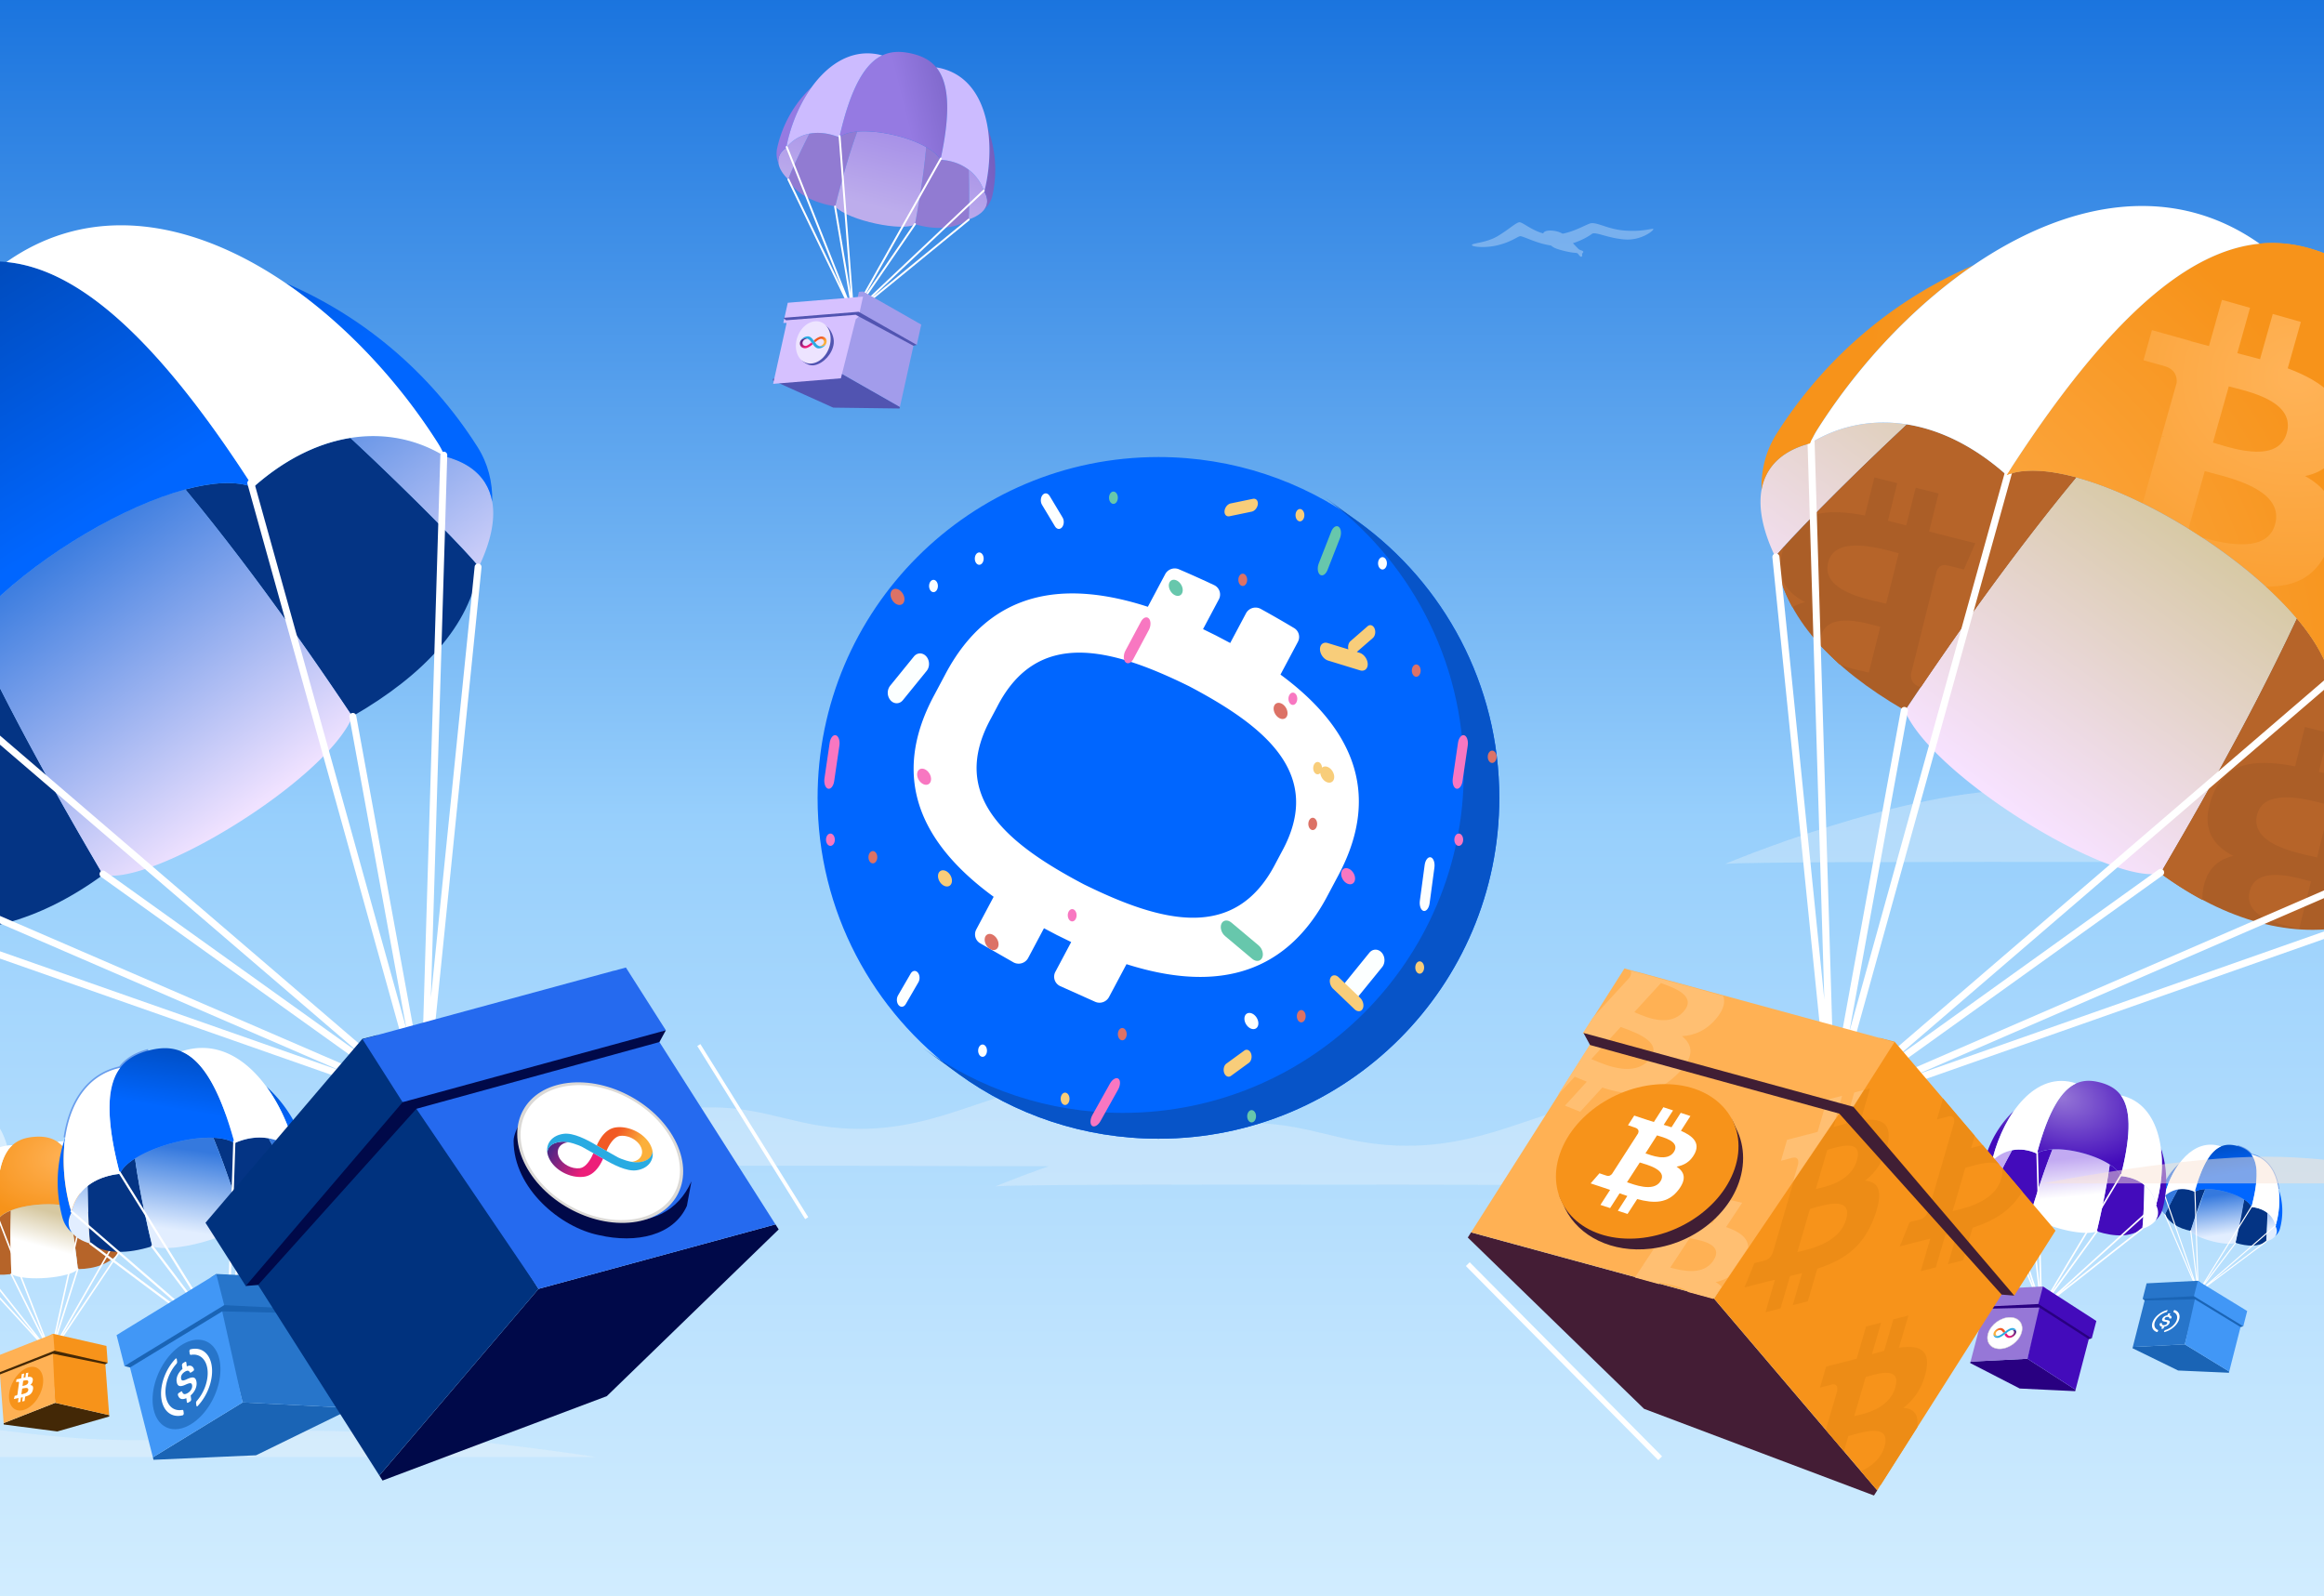 <svg xmlns="http://www.w3.org/2000/svg" width="361" height="248" fill="none" ><style><![CDATA[.B{fill:#fff}.C{fill-rule:evenodd}.D{fill:#f7931a}.E{fill:#1a64b5}.F{fill:#2775ca}.G{color-interpolation-filters:sRGB}.H{flood-opacity:0}.I{fill:#f9f9f9}.J{fill-opacity:.3}.K{fill:#043484}.L{fill:#430bbb}.M{fill:#29abe2}]]></style><g clip-path="url(#c)"><path transform="translate(-68)" fill="url(#E)" d="M0 0h496v248H0z"/><path d="M162.91 181.17c-42.163-.124-87.696-.165-89.91.175 0 0 22.65-9.569 37.884-9.32 4.283.07 7.531.853 10.809 1.644 3.089.745 6.205 1.496 10.238 1.663 7.748.32 13.695-1.691 19.596-3.688 6.177-2.089 12.304-4.162 20.394-3.528 7.269.57 15.972 3.437 23.232 6.357 4.271.125 7.571.921 10.9 1.724 3.262.787 6.551 1.581 10.81 1.757 8.181.338 14.459-1.786 20.691-3.894 6.521-2.207 12.99-4.395 21.532-3.726 16.613 1.302 40.319 13.969 40.319 13.969-46.88-.212-141.464-.508-144.766 0 0 0 3.3-1.394 8.271-3.133z" class="I J"/><path opacity=".3" d="M252.371 35.817c-2.79-.219-4.417-1.447-5.431-1.086-.775.276-2.348 1.206-4.209 1.574-.307-.172-.634-.3-.98-.383-.81-.172-1.705-.159-1.975.21a.28.28 0 0 0-.047.127c-1.954-.517-3.303-1.867-3.798-1.722-.591.173-1.46 1.011-3.159 2.069-1.739 1.084-3.876 1.133-4.117 1.416s1.859.589 3.973.077 2.998-1.295 3.475-1.402c.407-.092 2.583 1.141 4.807 1.436.134.112.278.211.431.3.708.406 2.587.771 2.996.812.44.042.68.036.79.185.181.244.337.447.481.461.129.012.196-.218.153-.38s.251-.291.169-.438-.486-.205-.666-.34c-.107-.081-.531-.519-.933-.953 1.495-.467 2.619-1.19 2.964-1.454.503-.383 2.405.664 5.067.872s4.658-1.494 4.457-1.625-1.66.462-4.448.244z" class="B"/><path d="M108.552 162.348l16.759 26.888" stroke="#fff" stroke-width=".569"/><path d="M-70 226.337H92.562s-26.856-4.177-44.918-4.068c-9.864.059-15.098 1.293-24.955 1.443-18.799.286-28.656-3.69-47.414-3.149-18.655.538-45.275 5.774-45.275 5.774z" class="I J"/><g class="C"><path d="M120.958 190.989l-26.699 25.899L59.424 230l-.497-.78 24.728-28.995 36.806-10.017.497.781z" fill="#000949"/><path d="M54.753 111.338c-3.902-5.822-14.2-21.139-25.948-35.303 4.223-1.137 7.927-1.368 10.529-.339v-.001c4.995-4.442 10.171-6.882 15.1-7.665 10.016 9.337 18.403 18.001 19.947 20.018-1.364 9.223-8.626 16.827-19.408 23.099l-.22.191zm-64.514-4.518c.508-2.939 2.371-6.176 5.114-9.425 7.757 16.599 17.1 32.401 20.656 38.506-9.955 7.287-20.235 10.007-29.199 7.83-1.136-2.295-5.362-13.406-9.561-26.283 2.86-4.449 7.22-8.168 12.99-10.628zm-16.632-39.637h0c.296 4.37.295 4.369 0 0zm36.899-23.335c2.977 1.655 2.977 1.655 0 0h0z" class="K"/><path d="M-4.647 97.395c7.71-9.135 22.37-18.374 33.452-21.361 11.75 14.166 22.047 29.482 25.948 35.304-4.277 10.025-31.221 26.404-38.744 24.562-3.556-6.105-12.901-21.91-20.656-38.505zm-18.006 20.352c4.116 12.594 8.236 23.441 9.421 25.897-5.919.057-10.322-1.435-12.492-4.622-1.27-1.996-1.578-4.494-1.035-7.357-.072-5.055 1.268-9.909 3.945-14.117l.063-.1.097.299zm91.744-46.848c2.828.726 4.963 2.067 6.232 4.062l.085.138.074.123.07.124.068.124.066.126.073.146.06.126.058.128.055.126.046.113.05.13.049.129.014.042a7.63 7.63 0 0 1 .086.25l.042.135.012.042c.031.101.058.203.086.306l.033.137.011.043.049.225.03.145.018.099c.511 2.842-.24 6.294-2.076 10.131-1.544-2.016-9.931-10.681-19.947-20.017 5.36-.852 10.429.254 14.657 2.869z" fill="url(#F)"/><path d="M44.362 43.97c11.768 5.031 22.295 13.647 29.78 25.41 1.66 2.608 2.387 5.489 2.318 8.553-.193-1.083-.569-2.079-1.138-2.973-1.27-1.995-3.404-3.335-6.232-4.062-.313-.738-.693-1.463-1.142-2.168-6.073-9.543-14.369-18.485-23.587-24.76zm-85.065 55.412c2.058 10.508 6.655 21.203 12.463 30.329.449.706.945 1.357 1.482 1.954-.543 2.863-.234 5.362 1.035 7.356.569.895 1.312 1.657 2.212 2.292-2.807-1.24-5.111-3.122-6.771-5.73-7.191-11.3-10.557-23.902-10.42-36.201zm30.943 7.438c-24.686-39.156-18.241-53.147-4.795-61.671s28.873-8.4 53.889 30.545C27.474 71.004-7.281 92.482-9.76 106.82z" fill="url(#G)"/><path d="M-25.198 57.311c-3.428 9.605-.411 24.371 15.438 49.508-11.259 4.8-17.148 14.395-16.998 24.846-.537-.597-1.033-1.248-1.482-1.954-15.191-23.871-22.098-58.474 3.042-72.4zM.998 40.704c22.67-15.942 51.76 4.154 66.951 28.026a14.76 14.76 0 0 1 1.142 2.17c-8.116-5.021-19.332-4.479-29.757 4.796C23.273 50.692 11.165 41.69.998 40.704z" class="B"/></g><g opacity=".5" class="C"><path d="M-13.813 188.973l1.213-8.557c-.806.201-1.446.509-1.79.932-1.228-.3-2.309-.235-3.203.093l-1.562 5.344c1.045 1.469 2.931 2.104 5.289 2.176l.053.012zm10.385-6.852c-.345-.461-.943-.846-1.689-1.151.173 3.604.01 7.221-.044 8.613 2.309.326 4.269-.17 5.574-1.39-.013-.505-.29-2.827-.728-5.453-.872-.502-1.93-.736-3.112-.619zm-.728-8.431c.337.785.337.785 0 0h0zm-8.235-.571c-.351.566-.351.566 0 0h0z" class="L"/><path d="M-5.117 180.969c-2.098-.857-5.366-1.078-7.483-.553-.71 3.559-1.076 7.181-1.212 8.556 1.603 1.335 7.556 1.637 8.652.611l.044-8.614zm4.812 1.832l.718 5.372c.994-.547 1.598-1.219 1.679-1.976.036-.465-.134-.927-.478-1.371-.435-.883-1.089-1.598-1.909-2.075l-.019-.011.01.061zm-19.485.515c-.408.392-.646.825-.682 1.29l-.002.032-.001.028-.001.028v.028.028l.001.032.001.028.001.028.002.027.002.024.003.027.003.027.001.008.008.051.005.027.002.009.013.061.006.027.002.008.011.044.008.028.006.019c.166.54.597 1.067 1.244 1.559.08-.494.715-2.784 1.563-5.344-.971.357-1.721 1.025-2.196 1.876z" fill="url(#H)"/><path d="M-18.04 176.325c-1.522 1.978-2.519 4.461-2.729 7.203-.047.609.087 1.176.369 1.7a1.66 1.66 0 0 1-.072-.621c.036-.466.274-.899.682-1.29a3.1 3.1 0 0 1-.001-.484c.17-2.224.766-4.553 1.751-6.508zm19.126 1.596c.586 2.014.764 4.3.601 6.426-.013.165-.038.324-.075.479.344.445.514.906.478 1.372-.016.208-.073.41-.167.604a3.06 3.06 0 0 0 .625-1.63c.202-2.633-.351-5.133-1.463-7.251zm-4.514 4.199c.661-9.105-1.655-10.922-4.658-11.134s-5.57 1.261-6.305 10.361c1.568-1.927 9.279-1.477 10.963.773z" fill="url(#I)"/><g class="B"><path d="M-5.23 172.092c1.423 1.341 2.226 4.183 1.802 10.028 2.307-.228 4.141.88 5.041 2.705a3.02 3.02 0 0 0 .075-.477c.426-5.565-1.482-12.209-6.918-12.256zm-5.85-.413c-5.201-.629-8.285 5.589-8.712 11.154a3.1 3.1 0 0 0 .001.483c.913-1.633 2.836-2.595 5.4-1.969.471-5.842 1.698-8.541 3.311-9.668z"/><path d="M-9.402 198.215l4.141-8.7c.025-.053.086-.075.136-.05s.07.089.046.141l-4.709 9.894 11.28-14.791c.035-.045.099-.054.142-.017s.051.102.016.148l-10.298 13.503 8.987-10.224c.038-.044.102-.047.143-.008s.044.106.006.149l-10.753 12.234v.001h-.001 0l-.001.001-.001.001h-.001l-.001.001v.001l-.002.001v.001l-.002.001-.002.002-.002.002-.002.001-.001.001-.002.001-.001.001-.001.001h-.001-.001l-.001.001h-.001v.001h-.001-.001l-.001.001v.001h-.001-.001l-.001.001h-.001v.001h-.001-.001l-.001.001-.001.001-.001-.001v.001h-.001l-.001.001h-.001-.001l-.001.001h-.001v.001h-.001-.001l-.002.001h-.001l-.02.006h-.001-.001-.001-.001-.001l-.003.001h-.005l-.001.001h-.001l-.001-.001h-.001-.001-.001-.001-.001-.001l-.001.001h-.001-.001-.001-.001-.001-.001v-.001h-.001-.001-.001-.001-.001-.001v-.001h-.001-.001-.001-.001-.001-.001-.001-.001-.011-.002c-.015-.002-.03-.007-.044-.015l-.001-.001h-.001-.001v-.001l-.001-.001c-.007-.005-.014-.011-.019-.017l-.002-.002-.13-.234-8.647-13.417c-.031-.049-.019-.114.028-.147s.11-.021.141.027l7.063 10.96-7.885-14.359c-.028-.05-.011-.115.038-.144s.111-.013.138.037l8.995 16.38-3.224-10.592c-.016-.055.013-.115.067-.133s.111.012.127.067l2.813 9.239-3.569-16.953c-.012-.057.023-.114.078-.127a.1.1 0 0 1 .121.079l3.975 18.887 6.812-18.126a.1.1 0 0 1 .131-.061c.052.02.078.081.058.136l-6.089 16.204z"/></g></g><g class="C"><path d="M1.776 197.936l-.085-9.893c-.916.364-1.617.822-1.948 1.359-1.503-.13-2.768.127-3.764.651l-.898 6.316c1.494 1.485 3.833 1.882 6.63 1.562l.065.005zm11.046-9.524c-.489-.463-1.264-.798-2.198-1.016.842 4.051 1.291 8.173 1.474 9.758 2.784-.024 5.009-.919 6.334-2.523-.105-.569-.844-3.151-1.826-6.048-1.118-.42-2.409-.505-3.784-.171zm-2.354-9.42c.537.831.537.831 0 0h0zm-9.823.756c-.314.7-.314.7 0 0h0z" fill="#b66429"/><path d="M10.623 187.395c-2.628-.614-6.526-.308-8.933.647-.208 4.15.003 8.312.085 9.892 2.128 1.239 9.211.567 10.322-.781-.183-1.586-.632-5.707-1.474-9.758zm6.005 1.254c.959 2.835 1.681 5.355 1.799 5.959 1.077-.788 1.671-1.652 1.632-2.522-.04-.532-.322-1.027-.808-1.471-.67-.926-1.569-1.623-2.621-2.023l-.025-.01.022.067zm-22.911 3.9c-.413.513-.617 1.044-.577 1.576l.003.037.004.032.003.032.005.031.005.032.007.036.007.031.007.031.007.031.007.027.008.03.009.03.002.009.018.057.011.03.004.009c.008.022.017.045.026.066l.012.03.004.009.021.048.015.03.01.02c.292.584.895 1.107 1.745 1.554.006-.573.351-3.273.898-6.316-1.084.57-1.85 1.453-2.26 2.498z" fill="url(#J)"/><path d="M-5.456 184.338c-1.446 2.499-2.183 5.479-1.945 8.618.053.697.311 1.317.737 1.862a1.84 1.84 0 0 1-.196-.692c-.04-.533.164-1.063.576-1.576-.043-.177-.073-.359-.087-.547-.193-2.547.097-5.285.914-7.665zm22.862-1.448c1.049 2.18 1.664 4.736 1.849 7.171.014.189.013.374-.003.555.485.445.767.938.808 1.471a1.84 1.84 0 0 1-.09.713c.34-.603.502-1.254.449-1.951-.229-3.016-1.324-5.752-3.012-7.959zm-4.585 5.521c-.834-10.419-3.889-12.082-7.472-11.81s-6.352 2.375-5.607 12.801c1.509-2.449 10.693-3.251 13.079-.991z" fill="url(#K)"/><g class="B"><path d="M8.917 177.365c1.917 1.276 3.369 4.357 3.904 11.046 2.684-.651 5.045.291 6.431 2.204.016-.181.018-.366.003-.554-.483-6.372-3.913-13.567-10.338-12.696zm-6.979.529c-6.252.173-8.791 7.736-8.308 14.108a3.41 3.41 0 0 0 .087.547c.788-2.004 2.888-3.42 6.026-3.148-.479-6.693.492-9.957 2.196-11.507z"/><path d="M8.62 207.646l3.347-10.553a.12.12 0 0 1 .152-.079c.064.02.099.089.079.152l-3.806 12.001 10.695-18.663c.033-.057.107-.078.165-.044s.078.107.045.165l-9.764 17.038 8.798-13.103c.037-.056.112-.07.167-.034s.071.113.033.169L8.005 210.373v.001h-.001v.001l-.001.001v.001h-.001l-.001.001v.001l-.002.002-.001.001-.002.002-.002.002-.002.003-.002.002h-.001l-.002.002-.001.001v.001h-.001l-.001.001-.001.001h-.001v.001h-.001l-.001.001h-.001l-.001.001h-.001l-.001.001-.001.001h-.001v.001l-.002.001h-.001l-.001.001-.001.001h-.001l-.001.001h-.001l-.001.001-.001.001H7.97h-.001l-.001.001h-.001-.001l-.001.001-.002.001h-.001c-.006.004-.013.007-.021.01h-.002l-.001.001H7.94h-.001-.001-.001l-.003.001-.006.002-.002.001h-.002-.001-.001-.001-.002-.001-.001-.001l-.001.001h-.001-.001-.001-.001-.001-.001l-.001.001h-.001-.001-.001-.001-.001-.001l-.001-.001h-.001-.001-.001-.002l-.001.001h-.001H7.9h-.001l-.013.002h-.002c-.018 0-.036-.002-.054-.01h-.001l-.001-.001h-.001v-.001h-.002c-.009-.004-.018-.01-.026-.016l-.003-.003c-.005-.005-.011-.01-.015-.017l-.18-.225-12.586-13.716c-.046-.049-.042-.126.007-.171s.126-.042.171.007l10.281 11.204-11.852-14.912c-.042-.052-.034-.128.019-.17a.12.12 0 0 1 .17.019L7.332 209.43l-5.683-11.442c-.029-.06-.005-.132.055-.162s.133-.005.162.054l4.958 9.98-7.217-18.583a.12.12 0 0 1 .069-.156.12.12 0 0 1 .156.068l8.039 20.703 4.83-21.678a.12.12 0 0 1 .144-.091c.065.014.106.079.092.144L8.62 207.646z"/></g><path d="M.582 221.288l8.325 1.086 8.067-2.327-.016-.209-8.389-1.912-8.004 3.154.016.208z" fill="#432806"/><path d="M7.774 207.405l.492-.204 8.265 1.884.199 2.624-.382.043.613 8.086-8.388-1.912-.797-10.521z" class="D"/><path d="M7.775 207.409v-.004l-8.004 3.154v.003l-.4.158.197 2.605.403-.126.597 7.881 8.004-3.154-.359-7.714.252-.392-.197-2.605-.492.194z" fill="#ffb154"/><path d="M8.464 209.827l-8.897 3.496.427.195 8.225-3.217 8.142 1.636.367-.231-8.264-1.879z" fill="#432806"/></g><g filter="url(#A)" class="D"><path d="M3.381 212.633c-1.442.984-2.398 3.079-2.135 4.677s1.645 2.096 3.087 1.111 2.398-3.079 2.135-4.677-1.645-2.096-3.087-1.111z"/></g><path d="M5.102 214.393c.025-.47-.326-.552-.788-.497l.089-.665-.364.079-.086.649-.291.068.09-.651-.364.078-.089.665-.233.054-.503.107-.06.436.265-.056c.148-.032.184.054.186.132l-.246 1.825c-.013.053-.051.141-.154.162.005.003-.265.056-.265.056l-.137.499.471-.101.261-.053-.093.676.364-.079.089-.665.292-.058-.089.664.364-.078.093-.672c.616-.17 1.068-.43 1.209-1.082.111-.525-.075-.709-.407-.729.217-.178.378-.418.396-.764zm-.703 1.55c-.067.505-.832.609-1.078.665l.123-.891c.242-.054 1.026-.299.956.226zm0-1.222c-.062.46-.701.542-.907.589l.108-.81c.206-.046.86-.257.799.221z" class="B"/><path d="M10.132 176.711c.765-5.256 3.381-9.707 8.539-10.827-.925 1.225-1.521 2.94-1.637 5.377.253-5.303 2.782-7.187 6.013-8.053m22.848 15.678l.007.067c-2.413-2.281-5.92-2.969-9.458-1.372m0 0a61.53 61.53 0 0 0-1.404-4.517m1.404 4.517c-3.885-2.502-16.363.996-17.812 4.772v.001h-.001" stroke="#689dec" stroke-width=".497"/><g class="C"><path d="M23.662 193.614c-.525-2.162-1.898-7.858-2.692-13.645-1.171.742-2.02 1.557-2.338 2.385-2.11.211-3.791.896-5.032 1.878.035 4.346.262 8.166.404 8.96 2.45 1.663 5.786 1.603 9.566.433l.091-.011zm12.783-16.033c-.796-.512-1.953-.773-3.302-.831 2.218 5.378 3.91 10.955 4.576 13.098 3.84-.758 6.682-2.573 8.095-5.134-.293-.758-1.986-4.133-4.097-7.88-1.655-.29-3.46-.071-5.273.747zm-5.704-12.401c.959 1.008.959 1.008 0 0h0zm-13.374 3.6c-.251 1.05-.251 1.05 0 0h0z" class="K"/><path d="M33.143 176.75c-3.791-.164-9.097 1.274-12.173 3.219.793 5.788 2.167 11.483 2.692 13.645 3.263 1.157 12.873-1.614 14.057-3.766-.666-2.143-2.358-7.72-4.576-13.098zm8.623.17c2.063 3.667 3.716 6.961 4.037 7.765 1.283-1.369 1.879-2.718 1.598-3.909-.194-.726-.713-1.335-1.499-1.823-1.167-1.104-2.59-1.834-4.148-2.113l-.037-.007.049.087zm-30.639 11.351c-.437.816-.581 1.602-.386 2.328l.013.049.014.043.013.044.015.042.015.043.019.048.017.041.017.041.018.04.017.036.019.039.02.039.006.012.04.074.022.039.008.012.053.085.025.038.008.011.041.06.028.038.019.025c.555.731 1.524 1.297 2.815 1.693-.14-.794-.367-4.614-.403-8.959-1.349 1.069-2.177 2.489-2.473 4.039z" fill="url(#L)"/><path d="M10.133 176.71c-1.348 3.829-1.59 8.138-.444 12.413.254.95.772 1.738 1.503 2.381-.212-.279-.363-.58-.45-.905-.195-.726-.05-1.512.386-2.327a4.78 4.78 0 0 1-.263-.734c-.929-3.468-1.241-7.326-.732-10.828zm31.21-7.951c2.016 2.739 3.532 6.111 4.421 9.428.069.257.115.512.139.767.786.488 1.304 1.096 1.499 1.822a2.59 2.59 0 0 1 .061 1.009c.312-.922.366-1.864.112-2.813-1.1-4.107-3.326-7.602-6.232-10.213zm-4.898 8.822c-3.863-14.178-8.518-15.68-13.397-14.373s-8.158 4.935-4.415 19.146c1.448-3.776 13.927-7.275 17.812-4.773z" fill="url(#M)"/><g class="B"><path d="M28.176 163.337c2.981 1.264 5.788 5.142 8.268 14.244 3.538-1.597 7.045-.91 9.458 1.372a4.71 4.71 0 0 0-.139-.766c-2.325-8.678-8.938-17.726-17.588-14.85zm-9.504 2.547c-8.592 1.866-10.132 12.976-7.807 21.654a4.8 4.8 0 0 0 .262.733c.568-2.974 3.1-5.476 7.506-5.917-2.403-9.123-1.912-13.885.039-16.47z"/><path d="M35.647 205.251l1.878-15.451c.011-.094.095-.161.189-.149a.17.17 0 0 1 .148.189l-2.135 17.572 9.919-28.568c.031-.088.128-.136.216-.105s.136.129.106.217l-9.056 26.08 8.745-20.393a.17.17 0 1 1 .312.135l-10.464 24.401v.001h-.001v.001l-.001.002-.001.001-.001.002-.001.001v.001l-.002.003-.001.001-.002.003-.002.004-.002.005-.002.002-.001.002-.002.003-.001.001-.001.001-.001.001-.001.001-.001.002h-.001v.001h-.001l-.001.002v.001l-.001.001-.001.001-.001.001-.001.002h-.001v.001l-.002.002h-.001l-.001.001v.002h-.001l-.001.002h-.001l-.001.001-.001.002h-.001l-.001.001-.001.001-.001.001h-.001l-.001.002-.002.002h-.001c-.008.007-.017.013-.026.019h-.002l-.001.002h-.001-.001l-.001.001h-.001l-.004.002-.008.003-.002.002-.002.001h-.001-.001l-.001.001h-.002-.001l-.001.001h-.001l-.001.001-.001.001h-.001-.001l-.001.001h-.001-.001l-.001.001h-.001-.001-.001l-.001.001h-.001-.001-.002-.001-.001-.001l-.002.001h-.001l-.001.001h-.001-.001l-.017.006-.003.001c-.025.005-.051.006-.077 0l-.001.001-.001-.001h-.001v-.001h-.002c-.014-.004-.028-.01-.04-.016l-.004-.002a.17.17 0 0 1-.026-.02l-.307-.264-20.959-15.675a.17.17 0 0 1-.035-.238c.056-.075.163-.091.238-.035l17.12 12.803-20.256-17.517a.17.17 0 0 1-.018-.24.17.17 0 0 1 .24-.017l23.108 19.982-10.83-14.329a.17.17 0 1 1 .272-.205l9.447 12.499-14.808-23.797a.17.17 0 1 1 .289-.18l16.495 26.511 1.031-31.207a.17.17 0 0 1 .175-.164c.094.003.167.082.165.175l-.922 27.898z"/></g><path d="M23.846 226.775l15.929-.701 14.325-7.001-.098-.384-16.317-.824-13.937 8.526.098.384z" class="E"/><path d="M32.742 198.448l.852-.543 16.077.811 1.233 4.845-.7.204 3.8 14.924-16.317-.824-4.943-19.417z" class="F"/><path d="M32.743 198.454l-.002-.006-13.937 8.525.002.006-.697.427 1.224 4.809.711-.37 3.703 14.545 13.937-8.526-3.203-14.309.342-.817-1.224-4.808-.857.524z" fill="#4197f6"/><path d="M34.828 202.75l-15.495 9.46.863.225 14.329-8.717 15.766.388.612-.552-16.074-.804z" class="E"/></g><g filter="url(#B)" class="F"><path d="M29.76 220.794c1.031-.653 1.993-1.65 2.764-2.865s1.316-2.594 1.567-3.962.196-2.663-.158-3.723-.991-1.836-1.83-2.23-1.843-.39-2.885.014-2.074 1.189-2.967 2.255-1.606 2.366-2.05 3.735-.597 2.746-.441 3.956c.102.805.338 1.517.695 2.095s.828 1.01 1.386 1.272 1.191.349 1.864.255 1.372-.367 2.057-.802z"/></g><g class="B"><path d="M30.531 214.736c-.115-.89-.61-.911-1.539-.46-.665.311-.821.189-.867-.168s.142-.724.576-.999c.392-.248.628-.232.786.082.016.029.041.048.072.053a.14.14 0 0 0 .098-.026l.347-.219a.24.24 0 0 0 .057-.05.34.34 0 0 0 .045-.07c.012-.026.021-.053.025-.08s.005-.052.002-.075l-.003-.025c-.078-.25-.229-.427-.43-.505s-.441-.05-.682.077l-.079-.612c-.013-.101-.088-.136-.2-.093l-.326.206c-.087.055-.142.172-.147.314l.076.588c-.64.518-.988 1.287-.906 1.925.108.841.586.898 1.514.448.625-.258.841-.232.894.178s-.215.881-.628 1.142c-.565.358-.794.202-.911-.14-.012-.039-.036-.066-.067-.077s-.07-.004-.107.019l-.371.235a.22.22 0 0 0-.057.05c-.017.021-.033.044-.045.07a.3.3 0 0 0-.025.079.28.28 0 0 0-.002.076l.003.026c.169.582.576.821 1.309.495l.079.612c.013.101.088.137.2.094l.326-.206c.087-.055.142-.174.147-.314l-.079-.612c.635-.54 1.001-1.351.912-2.039l.002.001zm-2.197 4.286c-.66.126-1.262-.02-1.726-.42s-.766-1.032-.867-1.814.006-1.673.305-2.555.776-1.712 1.366-2.376a.48.48 0 0 0 .087-.166c.018-.061.021-.121.011-.172l-.046-.357c-.003-.049-.021-.088-.05-.11s-.067-.026-.108-.011c-.031.015-.061.044-.083.08-.753.796-1.368 1.815-1.757 2.912s-.531 2.212-.405 3.186.511 1.756 1.103 2.232 1.356.622 2.185.416c.02.001.041-.005.062-.017s.041-.029.059-.051a.29.29 0 0 0 .043-.075.27.27 0 0 0 .018-.083c.018-.039.015-.065.009-.116l-.046-.356c-.01-.077-.088-.138-.16-.147zm1.279-9.413c-.02-.001-.041.004-.062.016s-.041.03-.059.052a.29.29 0 0 0-.043.075c-.011.028-.017.056-.018.083-.018.038-.015.064-.008.115l.046.357c.01.049.03.09.059.12a.17.17 0 0 0 .105.053c.66-.127 1.262.019 1.726.419s.766 1.033.867 1.814-.006 1.673-.305 2.555-.776 1.712-1.366 2.376c-.039.048-.069.106-.087.167s-.021.12-.011.171l.046.357c.003.049.021.088.049.11s.067.026.107.012c.031-.016.061-.045.083-.081.752-.799 1.366-1.821 1.754-2.919s.529-2.214.403-3.189-.511-1.758-1.101-2.237-1.355-.628-2.184-.426z"/><g class="C"><path d="M56.208 163.904l-39.894-28.561a.54.54 0 0 0-.749.123c-.173.242-.117.576.123.749l45.366 32.477-87.518-37.854a.54.54 0 0 0-.706.279c-.118.272.007.587.279.705l79.897 34.557-66.023-23.163c-.28-.099-.586.048-.684.328s.049.584.328.682l79.001 27.717.001.001.002.001h.002l.004.002h.001l.001.001h.002l.001.001.002.001.005.001h.001l.001.001h.002l.001.001.002.001.005.001.002.001h.002 0l.004.001.008.003.005.001.012.003h.001.001l.005.001.008.002.005.001h0 .001l.007.001.005.001h.001.001l.006.001.005.001h.001.002l.001.001h0 .003.004l.002.001h.002.001.001.002l.004.001h.002.002.001.002l.002.001h.002.004.001.001.002.002.002l.003.001h.001.001.004.001.002.003.001.002.004.001.001.004.001.002.005.001.004.002l.001-.001h.005 0 .001.005.001.002l.002-.001h.002.002.002.001.002l.001-.001h.004.005l.002-.001h.001.001c.034-.004.067-.011.099-.021h0l.001-.001.007-.002.002-.001.002-.001.005-.001.002-.001.001-.001.005-.001.013-.005.019-.008.005-.002.007-.004h.001 0l.005-.002.006-.003.001-.001.001-.001.004-.001.001-.001.001-.001.002-.001.002-.001.002-.001.001-.001.001-.001h.001l.002-.002.004-.002.002-.001.001-.001h.001v-.001l.003-.002.004-.002.002-.001.002-.002.004-.002.002-.002.002-.001.004-.002.002-.002.004-.002.002-.002.002-.001.002-.002.003-.003.002-.002.002-.001.002-.002.004-.002.004-.003.001-.001.001-.001.005-.003.002-.002.041-.023.008-.005.001-.001h.001l.008-.005v-.001a.53.53 0 0 0 .167-.175v-.002l.001-.002.004-.005.001-.001.001-.003.004-.007v-.001c.021-.039.038-.082.048-.127l.002-.012c.008-.034.012-.068.012-.102l.039-1.273 8.323-81.973c.029-.294-.186-.558-.48-.587s-.558.184-.588.478l-6.798 66.957 2.543-84.27c.008-.295-.224-.543-.521-.551s-.544.224-.553.519l-2.9 96.127-10.17-55.621c-.053-.291-.333-.484-.625-.43s-.485.331-.432.623l8.871 48.519-23.671-85.011c-.079-.285-.376-.452-.661-.373s-.453.374-.374.66l26.371 94.703-74.677-64.078a.54.54 0 0 0-.757.056c-.193.225-.168.564.057.756l66.76 57.286z"/></g></g><path d="M58.571 160.806l-2.287.578-24.364 28.567 6.259 9.835 1.468-.863 19.28 30.297 24.729-28.995-25.085-39.419z" fill="#00327e" class="C"/><path d="M58.578 160.819l-.008-.013 36.805-10.016.009.013 1.84-.5 6.213 9.761-1.767.617 18.79 29.527-36.806 10.016-19.192-28.303-1.935-.724-6.212-9.762 2.262-.616z" fill="#256aef" class="C"/><g fill="#000949" class="C"><path d="M62.543 171.22l40.888-11.167-.998 1.824-37.759 10.374-24.586 27.364-1.917.157 24.372-28.552zm21.175-.031c-.651 1.457-2.62 2.272-2.62 4.036 0 7.349 6.597 13.312 14.273 14.306 5.834.755 9.974-1.407 12.035-6.018l-.706 3.815c-2.061 4.612-7.848 5.886-13.661 4.548-5.999-1.202-13.258-7.286-13.258-14.635 0-1.764 2.218-4.833 2.869-6.29l1.069.238z"/></g><g clip-path="url(#d)"><circle cx="11.945" cy="11.945" r="11.706" transform="matrix(.993 -.122 .423 .906 76.329 169.691)" stroke="#dbd9d6" stroke-width=".479" class="B"/><path d="M95.7 175.134c-.884.108-1.658.632-2.305 1.554a7.62 7.62 0 0 0-.697 1.256h.003l1.505.869c.148-.348.373-.825.68-1.267.575-.821 1.095-1.043 1.433-1.084 1.271-.156 2.723.618 3.239 1.725.512 1.099-.102 2.127-1.366 2.29a1.35 1.35 0 0 1-.237.003c.437.097.883.151 1.262.105 2.328-.286 2.15-1.699 2.135-1.801a3.25 3.25 0 0 0-.258-.788c-.856-1.836-3.277-3.122-5.394-2.862z" fill="url(#N)"/><path d="M90.684 182.808c.884-.108 1.658-.632 2.305-1.554.307-.438.535-.894.697-1.256h-.003l-1.505-.869c-.148.348-.373.825-.68 1.267-.575.821-1.095 1.043-1.433 1.084-1.272.154-2.724-.62-3.24-1.727-.513-1.1.102-2.128 1.367-2.291.058-.007.135-.009.236-.003-.437-.097-.883-.151-1.262-.104-2.327.285-2.147 1.698-2.136 1.798.048.259.133.521.257.788.858 1.841 3.28 3.127 5.396 2.867z" fill="url(#O)"/><path d="M99.198 180.556c-1.204.119-2.833-.568-3.183-.746l-3.265-1.836c-1.62-.971-3.692-2.025-5.18-1.842h-.003l-.003.001c-1.802.229-2.81 1.51-2.535 3.02-.014-.099-.064-1.557 2.143-1.776 1.204-.119 2.844.58 3.197.757l3.265 1.836c1.618.969 3.691 2.023 5.179 1.84h.003l.003-.001c1.802-.229 2.812-1.51 2.535-3.02.012.1.053 1.545-2.156 1.767z" class="M"/></g><g style="mix-blend-mode:hard-light"><g class="C"><path d="M120.037 59.093l9.394 4.233 10.302.133.056-.25-9.173-5.225-10.523.859-.056.25z" fill="#5154b1"/><path d="M129.738 32.087c.464-1.886 1.697-6.849 3.416-11.649-1.206.1-2.193.389-2.771.904-1.72-.687-3.298-.834-4.655-.574-1.723 3.378-3.087 6.428-3.299 7.099 1.228 2.276 3.834 3.573 7.233 4.19l.076.03zm16.358-7.262c-.41-.717-1.201-1.386-2.222-1.974-.449 5.058-1.387 10.059-1.735 11.984 3.278.96 6.209.7 8.337-.712.077-.706.128-4.001.004-7.753-1.165-.89-2.651-1.448-4.384-1.546zm.582-11.9c.337 1.166.337 1.166 0 0h0zm-11.805-2.604c-.618.712-.618.712 0 0h0z" fill="#917bd2"/><path d="M143.875 22.851c-2.87-1.654-7.556-2.68-10.722-2.413-1.719 4.801-2.95 9.765-3.416 11.65 2.061 2.21 10.618 3.938 12.4 2.749.349-1.927 1.288-6.928 1.738-11.986zm6.608 3.608c.118 3.671.071 6.888-.005 7.639 1.545-.542 2.551-1.347 2.814-2.382.141-.639-.015-1.321-.427-2.016-.459-1.325-1.266-2.464-2.36-3.308l-.025-.018.003.085zm-28.296-3.561c-.666.456-1.096 1.007-1.238 1.646l-.009.045-.007.039-.008.038-.005.038-.005.041-.005.044-.004.039-.004.039-.002.038-.001.033-.001.039v.039.012l.001.072.002.039.002.013c0 .029.004.058.006.088l.003.038.002.013c.003.02.005.042.008.062l.007.04.004.027c.136.789.657 1.619 1.497 2.445.212-.671 1.576-3.721 3.3-7.1-1.476.284-2.69 1.05-3.543 2.13z" fill="url(#P)"/><path d="M126.076 13.546c-2.586 2.421-4.512 5.66-5.347 9.431-.186.837-.103 1.657.205 2.45-.053-.3-.049-.595.015-.881.142-.641.569-1.192 1.237-1.646.012-.224.042-.449.093-.674.678-3.06 1.992-6.173 3.797-8.679zm27.367 6.424c.458 2.934.272 6.154-.377 9.081-.049.227-.117.443-.2.649.411.696.567 1.376.425 2.016-.063.287-.185.555-.36.805a4.16 4.16 0 0 0 1.222-2.133c.803-3.622.487-7.227-.71-10.419zm-7.348 4.856c2.723-12.534-.274-15.573-4.578-16.527s-8.306.533-11.135 13.044c2.642-2.341 13.713-.02 15.713 3.483z" fill="url(#Q)"/><path d="M145.434 10.463c1.8 2.181 2.411 6.315.661 14.361 3.383.19 5.822 2.136 6.77 4.874a3.99 3.99 0 0 0 .201-.648c1.698-7.656.225-17.327-7.632-18.587zm-8.385-1.858c-7.402-2.018-13.073 5.964-14.77 13.619-.051.226-.081.451-.091.672 1.635-2.074 4.606-2.99 8.193-1.556 1.816-8.032 4.118-11.52 6.668-12.736z" fill="#cbf"/><path d="M134.326 45.925l7.68-11.207c.048-.067.139-.085.207-.038a.15.15 0 0 1 .04.206l-8.735 12.744 19.194-18.12c.059-.056.154-.053.21.007s.053.154-.007.21l-17.522 16.541 14.989-12.263c.063-.053.156-.043.209.02a.15.15 0 0 1-.021.21l-17.936 14.674-.001.002-.002.002-.001.001h-.003l-.003.003-.003.003-.004.002-.002.002-.004.002-.003.003-.004.002-.001.002h-.003l-.003.003h-.003l-.001.001h-.003l-.005.002-.001.002-.002-.001-.002.003h-.003l-.002.002-.001-.001-.002.002-.029.003h-.002-.003l-.002.002-.004-.001h-.003-.003l-.004-.001h-.003-.003l-.002-.002h-.002-.003l-.002-.002h-.003-.003l-.001-.001h-.003l-.001-.001h-.003l-.002-.002-.017-.002h-.003a.18.18 0 0 1-.06-.029l-.003-.003-.003-.003c-.009-.008-.016-.019-.024-.029l-.001-.004c-.005-.007-.01-.016-.013-.024l-.131-.328-9.91-20.584c-.034-.073-.002-.162.07-.198s.163-.004.199.07l8.094 16.812-8.623-21.726c-.03-.078.008-.164.082-.194a.15.15 0 0 1 .194.082l9.836 24.784-2.609-15.456a.15.15 0 0 1 .123-.172c.08-.014.157.041.17.122l2.277 13.485-1.873-24.393c-.006-.082.054-.153.137-.159s.153.054.16.135l2.085 27.174 13.375-23.746a.15.15 0 0 1 .202-.055c.072.041.098.132.057.203l-11.956 21.227z" class="B"/><path d="M133.419 45.341l.648-.065 9.038 5.149-.698 3.154-.464-.087-2.154 9.717-9.173-5.226 2.803-12.641z" fill="#a29ceb"/></g><g filter="url(#C)" class="C"><path d="M133.417 45.345l.002-.004-10.523.861v.003l-.527.043-.694 3.132.517-.006-2.098 9.469 10.523-.861 2.318-9.187.435-.372.693-3.13-.646.052z" fill="#d6c1ff"/></g><g fill="#5154b1" class="C"><path d="M133.369 48.432l-11.692.943.43.382 10.806-.856 8.98 4.814.514-.139-9.038-5.144zm-5.315 1.963c.513.409.903 1.587.809 2.462-.169 1.564-1.463 3.056-2.89 3.333-.628.122-1.177-.011-1.581-.333l.463.393c.404.321 1.048.601 1.676.479 1.427-.277 2.81-1.816 2.979-3.38.111-1.026-.479-2.153-.993-2.562l-.463-.393z"/></g><path d="M125.877 50.087c1.471-.6 2.865.302 3.114 2.015s-.742 3.588-2.213 4.188-2.865-.302-3.114-2.015.742-3.588 2.213-4.188z" fill="#ede4ff"/><path d="M127.608 52.279c-.229-.003-.507.106-.825.324-.151.103-.286.214-.389.302h0l.204.279a4.2 4.2 0 0 1 .387-.306c.283-.193.446-.233.534-.232.33.004.537.256.463.562s-.404.55-.733.548c-.015 0-.034-.002-.057-.008.087.041.183.07.281.071.605.007.814-.366.829-.393.034-.068.061-.14.079-.214.123-.507-.223-.926-.773-.933z" fill="url(#R)"/><path d="M125.048 54.098c.23.003.507-.106.825-.323.151-.103.287-.214.39-.302h-.001l-.203-.279c-.097.085-.236.201-.388.306-.283.193-.446.233-.534.232-.329-.005-.537-.257-.462-.563s.403-.55.733-.548c.015 0 .033.002.057.008a.7.7 0 0 0-.282-.071c-.604-.007-.813.367-.828.393-.035.069-.061.14-.079.214-.124.509.223.928.772.934z" fill="url(#S)"/><path d="M127.474 53.811c-.308-.011-.573-.247-.624-.305a11 11 0 0 1-.45-.592c-.212-.309-.517-.656-.903-.66h-.001-.001a1.32 1.32 0 0 0-1.14.697c.014-.026.262-.407.826-.387.307.011.573.25.625.309.133.151.426.559.449.592.212.309.517.655.904.66h0 .001a1.32 1.32 0 0 0 1.141-.697c-.015.026-.263.404-.827.384z" class="M"/></g><path d="M353.943 184.711c-.378-2.602-1.674-4.805-4.226-5.359.457.606.753 1.455.81 2.661-.125-2.625-1.377-3.557-2.976-3.986m-11.31 7.761l-.003.033c1.194-1.13 2.93-1.47 4.681-.679m0 0l.695-2.236m-.695 2.236c1.923-1.239 8.099.493 8.817 2.362h0" stroke="#689dec" stroke-width=".261"/><g class="C"><path d="M347.246 193.078l1.332-6.755c.58.368 1 .771 1.158 1.181 1.044.104 1.876.443 2.49.93l-.2 4.434c-1.212.824-2.863.794-4.735.215l-.045-.005zm-6.327-7.936c.394-.254.967-.383 1.634-.412-1.098 2.662-1.935 5.423-2.265 6.483-1.901-.375-3.307-1.273-4.007-2.541.145-.375.983-2.046 2.028-3.9.819-.144 1.713-.036 2.61.37zm2.823-6.139c-.474.499-.474.499 0 0h0zm6.62 1.782c.124.52.124.52 0 0h0z" class="K"/><path d="M342.553 184.73c1.876-.081 4.503.631 6.025 1.593-.392 2.865-1.072 5.684-1.332 6.754-1.615.573-6.372-.798-6.958-1.864l2.265-6.483zm-4.268.084l-1.998 3.844c-.635-.678-.93-1.345-.791-1.935.096-.359.352-.661.741-.902a4 4 0 0 1 2.054-1.046l.018-.004-.024.043zm15.165 5.619c.216.404.288.793.192 1.152l-.007.024-.007.022-.006.021-.008.021-.007.021-.01.024-.008.021-.008.02-.009.02-.009.017-.009.02-.01.019-.003.006-.02.037-.011.019-.004.006-.026.042-.012.019-.004.005-.021.03-.014.019-.009.012c-.275.362-.754.642-1.393.838.069-.393.181-2.284.199-4.435a3.32 3.32 0 0 1 1.224 2z" fill="url(#T)"/><path d="M353.943 184.71c.667 1.895.787 4.028.22 6.145-.126.469-.382.86-.744 1.178a1.28 1.28 0 0 0 .223-.448c.096-.359.025-.748-.191-1.152.052-.115.096-.236.13-.363.46-1.717.614-3.627.362-5.36zm-15.448-3.935c-.998 1.356-1.748 3.025-2.188 4.666a2.32 2.32 0 0 0-.069.38c-.389.241-.646.543-.742.902-.043.161-.053.327-.03.499-.155-.456-.182-.922-.056-1.392.545-2.033 1.647-3.763 3.085-5.055zm2.424 4.366c1.913-7.017 4.217-7.761 6.632-7.114s4.038 2.443 2.185 9.477c-.716-1.869-6.893-3.601-8.817-2.363z" fill="url(#U)"/><g class="B"><path d="M345.012 178.091c-1.476.626-2.865 2.545-4.093 7.051-1.751-.791-3.487-.451-4.681.679.012-.126.034-.253.068-.38 1.151-4.295 4.424-8.774 8.706-7.35zm4.704 1.261c4.253.923 5.015 6.423 3.865 10.718-.034.127-.078.248-.13.363-.281-1.472-1.535-2.711-3.715-2.929 1.189-4.516.946-6.873-.02-8.152z"/><path d="M341.314 198.838l-.929-7.649c-.006-.046-.048-.079-.094-.073s-.079.048-.074.093l1.057 8.698-4.91-14.14c-.015-.044-.063-.068-.107-.052s-.067.063-.052.107l4.482 12.909-4.328-10.094c-.018-.042-.068-.062-.11-.044s-.063.068-.045.111l5.18 12.078h-.001.001v.001.001h.001v.001.001h0l.001.002h0l.001.002.001.002.002.002.001.001v.001l.001.001v.001l.001.001h0v.001h.001 0v.001h.001v.001l.001.001h0 .001v.001.001h.001v.001h.001 0l.001.001v.001h.001v.001h.001v.001h0 .001v.001h.001v.001h.001v.001l.001.001h.001l.014.009v.001h.001 0l.001.001h0l.002.001.004.001.001.001.001.001h.001 0 .001.001 0l.001.001h.001 0v.001h.001.001 0 .001 0 .001v.001h.001 0 .001.001 0 .001 0 .001 0l.002.001h0 .001 0 .001l.008.003.002.001c.012.002.025.003.038 0h.001.001 0v-.001h.002c.006-.002.013-.005.019-.008l.002-.001.165-.14 10.374-7.759c.038-.028.045-.081.017-.118s-.08-.045-.118-.017l-8.473 6.337 10.026-8.671c.035-.03.039-.083.009-.118s-.084-.039-.119-.009l-11.438 9.891 5.361-7.092c.027-.037.02-.09-.017-.118s-.09-.021-.118.016l-4.676 6.187 7.33-11.779c.024-.04.012-.092-.028-.116s-.091-.013-.115.027l-8.165 13.122-.511-15.447c-.001-.046-.04-.083-.087-.081s-.082.04-.081.087l.456 13.809z"/></g><path d="M346.227 213.253l-7.884-.348-7.091-3.465.049-.19 8.076-.408 6.899 4.22-.049.191z" class="E"/><path d="M341.824 199.231l-.422-.268-7.957.401-.611 2.398.347.101-1.881 7.387 8.077-.407 2.447-9.612z" class="F"/><path d="M341.824 199.234l.001-.003 6.898 4.22-.001.003.345.211-.606 2.381-.352-.183-1.833 7.199-6.898-4.22 1.585-7.083-.169-.404.606-2.38.424.259z" fill="#4197f6"/><path d="M340.792 201.361l7.67 4.682-.427.112-7.093-4.315-7.804.192-.303-.273 7.957-.398z" class="E"/></g><g filter="url(#D)" class="F"><path d="M335.327 207.576c.519 0 1.091-.14 1.645-.401s1.063-.633 1.464-1.068.677-.913.791-1.374.061-.885-.151-1.218-.574-.559-1.04-.651-1.016-.045-1.58.135-1.115.485-1.586.876-.839.852-1.059 1.322c-.146.313-.223.622-.226.911s.067.552.208.773a1.39 1.39 0 0 0 .612.515c.263.12.577.181.922.18z"/></g><g class="B"><path d="M336.982 205.574c.161-.346-.012-.466-.448-.516-.31-.039-.339-.119-.274-.257s.216-.228.434-.228c.197 0 .279.059.264.208-.001.014.004.026.014.035s.024.013.041.013h.175c.01.001.021-.001.032-.004s.022-.009.032-.015.019-.015.027-.023.014-.018.018-.027l.004-.01a.32.32 0 0 0-.039-.279c-.055-.073-.147-.118-.263-.127l.111-.238c.018-.04-.001-.069-.051-.079h-.164c-.044 0-.09.029-.124.079l-.107.229c-.348.04-.648.238-.763.485-.153.328.006.456.442.506.283.049.355.108.281.267s-.278.268-.485.268c-.285 0-.332-.108-.296-.258.005-.016.002-.032-.007-.043s-.024-.017-.043-.017h-.186c-.01 0-.021.001-.032.005s-.022.008-.032.015-.02.014-.027.023-.014.017-.018.026l-.005.01c-.072.248.02.427.358.476l-.111.238c-.018.04 0 .069.05.079h.165c.043 0 .09-.029.124-.079l.111-.238c.351-.049.667-.258.792-.525v.001zm-1.765 1.04c-.266-.104-.449-.294-.525-.543s-.04-.545.102-.849.382-.6.69-.849.669-.439 1.032-.544c.025-.008.049-.022.069-.04a.15.15 0 0 0 .043-.059l.065-.139c.01-.018.012-.036.007-.05s-.018-.025-.036-.029-.032.002-.048.01c-.452.115-.905.341-1.294.647s-.694.674-.871 1.053-.215.747-.111 1.053.346.532.69.647c.007.004.016.007.026.008s.022-.002.033-.005.023-.01.033-.018.019-.016.025-.025c.016-.01.021-.02.03-.04l.065-.138c.013-.03-.001-.07-.025-.09zm2.602-3.092c-.007-.005-.016-.008-.026-.008s-.022.001-.033.005-.023.01-.033.017-.019.016-.025.026c-.016.01-.02.019-.03.039l-.064.139c-.008.02-.01.039-.007.056s.013.032.026.043c.266.105.449.294.525.543s.04.546-.101.85-.383.6-.691.849-.668.439-1.032.543a.2.2 0 0 0-.069.04.15.15 0 0 0-.042.059l-.065.139c-.01.018-.013.036-.007.051s.018.025.035.028.032-.002.049-.009c.452-.117.905-.344 1.294-.651s.694-.675.871-1.054.216-.748.113-1.055-.345-.534-.688-.65z"/></g><g class="C"><path d="M325.704 191.3c.391-1.649 1.415-5.992 2.015-10.401.854.555 1.472 1.168 1.702 1.795 1.543.144 2.771.651 3.675 1.389-.041 3.305-.22 6.213-.326 6.818-1.798 1.285-4.238 1.266-7 .407l-.066-.008zm-9.297-12.093c.585-.395 1.432-.603 2.419-.658-1.642 4.108-2.898 8.364-3.393 9.999-2.806-.545-4.879-1.903-5.904-3.839.217-.58 1.467-3.161 3.024-6.028 1.211-.233 2.531-.082 3.854.526zm4.215-9.479c-.704.775-.704.775 0 0h0zm9.772 2.631c.18.796.18.796 0 0h0z" class="L"/><path d="M318.826 178.548c2.773-.155 6.65.896 8.893 2.351-.6 4.409-1.624 8.752-2.016 10.401-2.391.906-9.411-1.124-10.27-2.752.494-1.635 1.752-5.891 3.393-10zm-6.309.199c-1.522 2.806-2.742 5.325-2.98 5.939-.933-1.031-1.365-2.052-1.155-2.961.144-.553.525-1.021 1.102-1.398.858-.849 1.901-1.416 3.042-1.641l.027-.006-.036.067zm22.374 8.388c.317.617.42 1.214.275 1.767l-.01.038-.01.033-.01.033-.011.032-.011.033-.014.037-.013.031-.012.032-.014.03-.012.027-.014.03-.015.03-.004.009c-.01.02-.02.038-.03.057l-.016.029-.006.01-.039.065-.018.029-.006.008c-.01.016-.021.032-.031.046l-.021.03-.013.019c-.409.56-1.12.999-2.066 1.31.106-.605.285-3.512.326-6.818a5.04 5.04 0 0 1 1.795 3.053z" fill="url(#V)"/><path d="M335.658 178.333c.973 2.901 1.135 6.177.283 9.438-.19.724-.571 1.329-1.108 1.823a2.04 2.04 0 0 0 .333-.692c.144-.554.042-1.15-.275-1.767.078-.178.144-.364.195-.56.692-2.646.933-5.583.572-8.242zm-22.803-5.797c-1.485 2.1-2.605 4.677-3.266 7.207a3.66 3.66 0 0 0-.105.584c-.577.378-.958.845-1.102 1.399a2.05 2.05 0 0 0-.049.767c-.225-.698-.262-1.414-.072-2.138.819-3.133 2.459-5.81 4.594-7.819zm3.553 6.671c2.875-10.816 6.285-11.996 9.849-11.041s5.951 3.688 3.165 14.528c-1.046-2.861-10.163-5.421-13.014-3.487z" fill="url(#W)"/><g class="B"><path d="M322.506 168.305c-2.186.986-4.252 3.958-6.098 10.902-2.583-1.187-5.151-.636-6.923 1.12.018-.193.053-.389.104-.584 1.731-6.62 6.599-13.556 12.917-11.438zm6.944 1.861c6.279 1.35 7.367 9.789 5.636 16.409-.051.195-.117.382-.194.559-.405-2.257-2.249-4.14-5.47-4.44 1.789-6.959 1.446-10.577.028-12.528z"/><path d="M316.897 200.248l-1.321-11.739c-.007-.071-.069-.121-.137-.111s-.117.074-.11.145l1.502 13.349-7.159-21.651c-.022-.067-.093-.102-.158-.078s-.099.099-.078.165l6.536 19.766-6.327-15.442c-.027-.065-.1-.094-.163-.066s-.094.106-.066.171l7.571 18.477-.001.001h.001v.001.001l.001.001.001.001v.001.001l.001.002.001.001.001.002.002.003.002.004.001.002v.001l.001.002.001.001.001.001h0l.001.001.001.001v.001h0l.001.001.001.001v.001l.001.001h.001v.001l.001.001h.001l-.001.001.002.002h.001v.001l.001.001h.001v.001h.001l.001.001v.002h.001l.001.001h0l.001.001h.001v.001l.002.002h.001c.005.005.012.01.019.014h.001l.001.002h.001 0 .001.001l.003.002.006.003.001.001h.002 0l.001.001h.001.002v.001h.001.001l.001.001h0 .001l.001.001h.001.001 0l.001.001h.001.001.001.001v.001h.001l.001-.001h.001l.001.001h.001.001l.001.001h.001.001.001l.012.005h.003c.018.004.037.005.056 0h.001l.001-.001.001.001v-.001l.002-.001c.01-.002.02-.007.029-.012l.003-.002a.09.09 0 0 0 .019-.015l.225-.203 15.386-12.093c.056-.043.068-.124.027-.18s-.119-.068-.175-.025l-12.567 9.877 14.878-13.488c.052-.047.059-.129.014-.183a.12.12 0 0 0-.175-.011l-16.973 15.386 7.971-10.987c.041-.057.031-.138-.024-.18s-.133-.031-.174.026l-6.953 9.584 10.913-18.221a.13.13 0 0 0-.039-.177c-.058-.038-.135-.018-.171.043l-12.158 20.298-.647-23.73c-.002-.071-.059-.126-.128-.123a.13.13 0 0 0-.121.135l.578 21.214z"/></g><path d="M322.352 216.115l-8.619-.413-7.692-3.958.057-.217 8.843-.445 7.467 4.816-.056.217z" fill="#290081"/><path d="M317.799 200.152l-.457-.306-8.713.439-.713 2.727.378.116-2.197 8.4 8.844-.446 2.858-10.93z" fill="#9677d7"/><path d="M317.797 200.155l.001-.004 7.468 4.817-.001.003.373.241-.708 2.707-.382-.209-2.14 8.188-7.467-4.817 1.867-8.056-.178-.459.708-2.707.459.296z" class="L"/><path d="M316.629 202.573l8.302 5.344-.469.126-7.678-4.925-8.541.202-.326-.312 8.712-.435z" fill="#290081"/></g><path opacity=".5" d="M317.253 183.842h115.855s-19.14-2.976-32.013-2.899c-7.029.043-10.76.922-17.784 1.029-13.398.204-20.423-2.63-33.791-2.244-13.295.383-32.267 4.114-32.267 4.114z" fill="#fae5d6"/><path d="M437.081 134.218c-54.77-.247-165.274-.593-169.132 0 0 0 27.942-11.804 46.734-11.498 10.262.168 15.708 3.656 25.963 4.08 19.559.808 29.814-10.431 49.33-8.901 19.409 1.521 47.105 16.319 47.105 16.319z" class="I J"/><g class="C"><path d="M356.79 96.098c-7.905-9.385-22.937-18.875-34.301-21.944-12.047 14.552-22.605 30.287-26.606 36.268 4.385 10.299 32.013 27.125 39.727 25.233 3.646-6.272 13.228-22.509 21.18-39.557zm18.463 20.907c-4.221 12.939-8.445 24.082-9.661 26.605 6.07.058 10.585-1.474 12.809-4.748 1.302-2.051 1.618-4.617 1.061-7.558.074-5.193-1.3-10.18-4.045-14.503l-.065-.102-.099.306zm-94.071-48.126c-2.9.746-5.088 2.124-6.39 4.173l-.087.142-.076.126-.072.127-.07.127-.067.13-.074.15-.061.13-.06.132-.057.13-.047.116-.052.133-.05.132-.014.043a6.79 6.79 0 0 0-.088.257l-.043.138-.013.043c-.031.104-.059.209-.088.314l-.034.141-.011.044-.05.231-.03.149-.019.102c-.524 2.919.246 6.466 2.129 10.408 1.583-2.071 10.183-10.973 20.453-20.564-5.495-.875-10.693.26-15.029 2.948z" fill="url(#X)"/><path d="M295.884 110.422c4.001-5.981 14.559-21.716 26.606-36.267-4.33-1.168-8.128-1.405-10.796-.348v-.001c-5.121-4.564-10.429-7.07-15.483-7.874-10.27 9.591-18.87 18.493-20.453 20.565 1.399 9.475 8.844 17.286 19.9 23.73l.226.196zm66.149-4.642c-.521-3.018-2.431-6.344-5.243-9.681-7.954 17.051-17.534 33.285-21.18 39.556 10.208 7.487 20.749 10.281 29.94 8.044 1.164-2.358 5.498-13.771 9.803-27-2.933-4.57-7.403-8.392-13.32-10.919z" fill="#ab5e27"/></g><g fill="#b66429"><path d="M296.044 110.218l-.16.24-.226-.196-.41-.24.796.196zm2.325-3.457c5.031-7.432 14.057-20.415 24.121-32.571-4.33-1.168-8.128-1.405-10.796-.348v-.001c-5.121-4.564-10.429-7.07-15.483-7.874-5.582 5.213-10.67 10.222-14.407 14.042 2.146-.672 4.822-.502 7.883.071l1.472-5.91 3.551.888-1.446 5.834 2.841.736 1.471-5.86 3.552.888-1.471 5.911 1.444.377 1.092.282 4.642 1.167-1.775 4.084s-2.613-.685-2.588-.634c-.989-.254-1.446.406-1.623.837l-2.334 9.335c-.127-.051-.254-.076-.38-.102a1.48 1.48 0 0 0 .342.118l.038.009-1.674 6.671c-.049.74.189 1.671 1.528 2.049zm-21.256-21.809l-1.355 1.58c.404 2.74 1.314 5.34 2.671 7.809.588-.369 1.252-.627 1.974-.79-3.184-1.668-4.807-4.216-3.29-8.599zm8.563 18.204l-2.858-2.805c-.098-.447-.092-.944.046-1.499.931-3.704 6.228-2.273 8.639-1.622l.569.151-1.776 7.103-.751-.174h0c-1.047-.235-2.546-.57-3.869-1.154zm9.499 6.822l.042.025v-.014l-.042-.011zm61.615-13.844c2.812 3.338 4.722 6.664 5.243 9.682 5.917 2.527 10.387 6.348 13.32 10.919l-2.165 6.502-3.746-.942-1.129-.292h-.002-.001l-1.491-.39 1.522-6.11-3.672-.918-1.521 6.058-2.937-.76 1.495-6.032-3.672-.918-1.521 6.11c-6.294-1.18-11.015-.708-12.982 4.983-1.599 4.563.079 7.212 3.384 8.943-2.439.551-4.249 2.15-4.721 5.402-.074.506-.097.986-.071 1.441-2.175-1.161-4.351-2.536-6.513-4.121l.69-1.184c4.057-6.964 12.995-22.305 20.49-38.373zm7.231 47.925l1.528-.324c.83-1.679 3.265-7.948 6.153-16.194-.799-.206-1.989-.508-1.972-.473-1.022-.262-1.494.42-1.678.866l-2.413 9.651a2.12 2.12 0 0 0-.393-.105c.138.069.256.097.354.121l.011.003a.23.23 0 0 1 .028.007l-1.618 6.448zM294.29 85.77c-2.883-.768-9.304-2.48-10.31 1.591-1.047 4.141 5.089 5.527 8.105 6.208l.9.21 1.953-7.838-.648-.17zm66.981 39.155c-2.98-.794-9.619-2.563-10.659 1.645-1.082 4.281 5.262 5.714 8.379 6.418h.001l.93.217 2.02-8.104-.671-.176zm-2.881 11.848c-2.492-.673-7.968-2.153-8.932 1.677-.964 3.88 4.313 5.061 6.907 5.642l.777.18 1.836-7.343-.587-.156h-.001z"/></g><path d="M294.392 164.423l40.906-29.34a.55.55 0 1 1 .641.895l-46.517 33.364 89.738-38.888c.279-.12.603.009.724.287a.55.55 0 0 1-.286.724l-81.923 35.5 67.697-23.795a.55.55 0 0 1 .365 1.038l-81.004 28.474-.002.001h-.002l-.002.001-.004.001-.001.001h-.001l-.003.001-.001.001-.002.001-.005.001h-.001l-.002.001h-.002l-.001.001-.003.001-.004.001-.003.001h-.002 0l-.004.001-.008.003-.005.001-.012.003h-.001-.002l-.004.001-.009.002-.005.001h0-.001l-.007.002h-.005l-.001.001h-.001l-.006.001h-.005l-.001.001h-.003-.001 0l-.004.001h-.003-.003-.002-.001l-.001.001h-.003-.003l-.003.001h-.002-.001-.003-.002-.003l-.003.001h-.001-.002-.002-.003-.002-.004-.001-.001-.004-.001-.002-.004-.001l-.002.001-.004-.001h-.001-.001-.004-.001-.003-.004-.002-.003-.003-.001-.005 0-.001-.005l-.001-.001h-.002-.003-.002-.003-.002l-.001-.001h-.003-.001-.003l-.005-.001h-.003-.001-.001a.55.55 0 0 1-.101-.022h0l-.001-.001-.008-.002-.002-.001-.002-.001-.005-.001-.003-.001-.001-.001-.005-.001-.013-.005-.019-.009-.005-.002-.007-.004h-.001 0l-.005-.002-.006-.003-.001-.001-.002-.001-.003-.001-.001-.001-.002-.001-.002-.001-.002-.001-.003-.001-.001-.002h-.001-.001l-.003-.002-.003-.002-.003-.001-.001-.001-.001-.001h0l-.004-.002-.003-.002-.003-.002-.002-.001-.004-.002-.002-.002-.003-.002-.003-.002-.003-.002-.003-.002-.003-.002-.002-.001-.003-.002-.003-.003-.003-.002-.002-.001-.002-.002-.004-.003-.004-.002-.001-.001-.001-.002-.005-.003-.002-.002c-.015-.007-.028-.014-.042-.023l-.009-.005-.001-.001-.001-.001-.009-.005h0a.57.57 0 0 1-.171-.181v-.001l-.001-.003-.003-.004-.002-.002-.001-.002-.003-.008v-.001c-.022-.04-.039-.084-.05-.13l-.002-.013c-.009-.035-.012-.07-.012-.104l-.04-1.308-8.534-84.211a.55.55 0 1 1 1.096-.112l6.97 68.785-2.608-86.571a.55.55 0 1 1 1.102-.032l2.973 98.751 10.428-57.139a.55.55 0 1 1 1.083.198l-9.096 49.844 24.271-87.332a.55.55 0 1 1 1.061.295l-27.039 97.289 76.571-65.828a.55.55 0 1 1 .717.834l-68.452 58.85z" class="B C"/><path d="M228 196.382l29.882 30.151" stroke="#fff" stroke-width=".835"/><g class="C"><path d="M228 192.247l27.375 26.607 35.719 13.47.51-.802-25.355-29.787-37.739-10.289-.51.801z" fill="#441d35"/><path d="M291.969 161.241l2.345.593 24.982 29.348-6.418 10.102-1.506-.886-19.768 31.124-25.356-29.787 25.721-40.494z" class="D"/><g fill="#ed8c16"><path d="M299.175 213.063c.779-3.531-1.258-4.136-4.204-3.688l1.472-5.02-2.343.604-1.425 4.885-1.896.531 1.427-4.904-2.343.604-1.452 4.991-1.51.417.002-.019-3.248.846-.944 3.254 1.708-.45c.955-.251 1.05.396.954.997l-1.675 5.714.024-.006.001-.001c.062-.016.137-.036.223-.033-.084.026-.168.052-.251.059l-.084.289 2.817 3.308 2.652 3.116 2.202 2.587.322.378.558-.878h-.001l5.648-8.892h0l13.564-21.354-13.564 21.354c.282-2.121-.608-2.94-2.159-3.036 1.647-1.261 2.962-3.079 3.525-5.653zm-7.014 17.581l-.557.878-.322-.378.879-.5zm-3.081-2.087l-2.652-3.116.686-2.351.596-.165c1.995-.569 6.055-1.725 5.01 1.824-.553 1.904-2.069 3.069-3.64 3.808zm5.324-13.012c-.932 3.174-4.418 3.993-6.004 4.366l-.375.09 1.779-6.081.497-.139c1.661-.477 5.039-1.447 4.103 1.764zm-15.095-34.373l-1.572 5.363.025-.007a.73.73 0 0 1 .223-.034c-.084.027-.168.053-.25.06l-2.338 7.992c-.156.395-.519 1.065-1.171 1.228.013.03-1.709.45-1.709.45l-1.536 3.77 3.063-.785.72-.178v-.001l.951-.233-1.476 5.058 2.343-.603 1.472-5.02 1.873-.464-1.453 4.991 2.343-.604 1.476-5.058c4.048-1.327 7.189-3.327 8.925-8.23 1.408-3.94.51-5.315-1.528-5.442 1.647-1.26 2.961-3.078 3.525-5.652.778-3.532-1.259-4.136-4.204-3.689l1.472-5.019-2.343.604-1.426 4.884-1.895.531 1.389-4.773-6.899 10.861zm.313 13.232c1.898-.454 6.126-1.465 7.138-4.946 1.045-3.549-3.016-2.392-5.011-1.824l-.595.165-1.959 6.709c.123-.032.267-.066.427-.104zm2.817-9.784c1.587-.373 5.073-1.192 6.005-4.365.936-3.211-2.443-2.241-4.104-1.764h-.001l-.495.138-1.779 6.081.374-.09z"/></g></g><path d="M301.816 170.647l-.944 3.252 1.708-.45c.955-.25 1.05.396.954.997l-1.676 5.715.026-.007c.062-.017.137-.037.223-.034a1.16 1.16 0 0 1-.251.06l-2.338 7.993c-.155.394-.519 1.064-1.171 1.228.013.029-1.708.449-1.708.449l-1.536 3.77 3.062-.785.72-.178.952-.234-1.476 5.059 2.343-.604 1.472-5.02 1.872-.463-1.452 4.99 2.343-.604 1.476-5.058c3.235-1.06 5.891-2.551 7.714-5.611l-3.301-3.878c.258.382.312.972.053 1.851-1.011 3.48-5.239 4.491-7.137 4.945l-.428.104 1.959-6.709.596-.165c1.411-.402 3.857-1.099 4.797-.214l-2.699-3.171-1.408.371-.375.09.556-1.901-4.926-5.788z" fill="#ed8c16"/><g class="C"><path d="M291.961 161.254l.008-.013-37.739-10.29-.009.014-1.887-.514-6.37 10.028 1.811.633-19.266 30.334 37.739 10.289 19.679-29.076 1.984-.744 6.37-10.028-2.32-.633z" fill="#ffb154"/><g fill="#ffbf72"><path d="M267.682 154.697l-13.555-3.696-.008.014-.859-.234c.228.352.069.77-.16 1.11l-3.895 4.251.025.009v.001h.001c.063.025.139.055.215.113-.087-.03-.174-.06-.25-.106l-1.826 1.995-1.509 2.375 1.812.633-5.709 8.989 2.645-2.887h0l1.88.778-3.392 3.718 2.362.951 3.441-3.767c4.199 1.378 7.863 1.541 11.474-1.912 2.912-2.767 2.677-4.631.895-6.067 2.009-.112 3.952-.959 5.534-2.997.981-1.26 1.198-2.335.879-3.271zm-20.063 10.007c1.899.804 6.128 2.593 8.492-.002 2.423-2.637-1.717-4.182-3.751-4.941h0l-.605-.231-4.565 4.995.429.179zm13.851-7.503c-2.164 2.36-5.646.871-7.23.193l-.375-.158 4.14-4.525c.138.055.31.119.505.192h0c1.695.628 5.143 1.906 2.96 4.298zm-33.064 34.294v.001l37.74 10.289 19.678-29.076 1.985-.744 6.369-10.028-4.708 7.413-1.433.369-.708 2.426-1.505.564-.705 1.042 1.024-3.52-2.343.604-1.452 4.99-1.51.418.002-.02-3.248.847-.944 3.253 1.708-.449c.955-.251 1.05.395.954.996l-.757 2.583-6.995 10.336c-.022-1.548-1.446-2.497-3.434-3.166l2.497-3.778-2.221-.508-2.423 3.68-1.806-.373 2.429-3.696-2.22-.508-2.473 3.762-1.437-.302.006-.016-3.08-.695-1.609 2.453 1.621.362c.905.203.836.816.608 1.304l-2.841 4.302.007.002.016.003c.06.013.131.029.206.07-.081-.014-.161-.029-.236-.059l-1.211 1.836-25.551-6.967zm33.894 9.241l-4.561-1.243.164-.249.565.119h.002 0c1.11.224 2.889.584 3.83 1.373zm4.208-1.562c.368.21.679.446.922.713l.967-1.429c-.595.341-1.231.573-1.889.716zm-.352-3.354c-1.579 2.389-4.864 1.564-6.359 1.188l-.353-.087 3.021-4.58.473.099c1.586.317 4.811.961 3.218 3.38z"/></g><path d="M287.896 171.939l-41.924-11.472 1.024 1.874 38.716 10.658 25.209 28.111 1.966.161-24.991-29.332z" fill="#401e34"/><path d="M306.538 41.215c-12.066 5.168-22.86 14.02-30.535 26.104-1.702 2.679-2.448 5.639-2.377 8.787.197-1.112.583-2.136 1.166-3.054 1.302-2.049 3.491-3.426 6.39-4.173.321-.758.711-1.503 1.171-2.227 6.227-9.804 14.733-18.99 24.185-25.436zm87.222 56.925c-2.11 10.795-6.824 21.781-12.779 31.156a15.03 15.03 0 0 1-1.519 2.007c.557 2.942.241 5.508-1.061 7.558-.583.918-1.345 1.702-2.268 2.354 2.878-1.274 5.241-3.207 6.943-5.887 7.373-11.608 10.824-24.554 10.684-37.189zm-31.727 7.641c25.311-40.226 18.703-54.598 4.917-63.354s-29.605-8.629-55.256 31.379c12.16-4.818 47.797 17.246 50.339 31.975z" fill="url(#Y)"/></g><path d="M366.952 42.398c13.787 8.757 20.395 23.129-4.917 63.355-.78-4.522-4.68-9.736-10.062-14.65 4.551.098 7.98-1.477 9.817-6.308 2.086-5.413.171-8.65-3.728-10.847 2.945-.571 5.173-2.422 5.858-6.304.95-5.321-3.018-8.338-8.556-10.428l2.046-7.208-4.368-1.235-1.978 7.021-3.528-.926 1.979-7.052-4.369-1.235-2.014 7.177-2.809-.747.001-.031-6.054-1.696-1.308 4.681 3.183.884c1.779.495 2.057 1.7 1.965 2.641l-2.328 8.206.046.013c.117.032.257.071.42.159-.156-.036-.312-.073-.467-.14l-2.949 10.428c-8.37-4.122-16.476-6.223-21.136-4.377 25.651-40.009 41.469-40.136 55.256-31.379z" fill="url(#Z)"/><path d="M342.191 83.542l-2.233-1.429 2.517-8.926 1.108.294c3.712.959 11.265 2.909 9.811 8.002-1.213 4.335-7.293 3.145-11.203 2.058z" fill="url(#Z)"/><path d="M344.443 68.966c2.963.899 9.475 2.873 10.77-1.683 1.299-4.617-4.985-6.226-8.074-7.018l-.925-.245-2.471 8.737.7.209z" fill="url(#Z)"/><g class="C"><path d="M377.862 54.92c3.515 9.868.421 25.036-15.829 50.859 11.545 4.932 17.583 14.789 17.429 25.525.551-.613 1.059-1.282 1.52-2.007 15.576-24.523 22.657-60.071-3.12-74.377zm-26.86-17.061c-23.245-16.377-53.072 4.267-68.649 28.791a15.23 15.23 0 0 0-1.171 2.229c8.322-5.158 19.822-4.601 30.512 4.927 16.468-25.686 28.883-34.934 39.308-35.947z" class="B"/><path d="M268.691 173.107c.671 1.357 1.041 2.883 1.041 4.526 0 6.848-6.419 13.15-14.337 14.076-6.017.704-11.169-1.901-13.295-6.198l1.034 2.269c2.126 4.297 7.278 6.901 13.296 6.198 7.918-.926 14.336-7.228 14.336-14.076 0-1.644-.369-3.169-1.041-4.526l-1.034-2.269z" fill="#401e34"/></g><path d="M259.986 168.475c7.492.655 11.725 6.536 9.454 13.132s-10.188 11.413-17.68 10.758-11.726-6.536-9.455-13.132 10.189-11.413 17.681-10.758z" class="D"/><path d="M263.231 179.24c.898-1.707-.286-2.776-2.121-3.574l1.472-2.294-1.505-.496-1.434 2.243-1.214-.38 1.454-2.24-1.505-.496-1.473 2.294-.971-.304-2.079-.692-.971 1.5 1.093.369c.614.199.601.599.477.898l-4.05 6.294c-.141.17-.433.417-.858.271.014.019-1.094-.369-1.094-.369l-1.37 1.574 1.951.644 1.073.367-1.504 2.328 1.505.496 1.472-2.294 1.202.415-1.472 2.294 1.505.496 1.498-2.31c2.614.702 4.763.708 6.408-1.425 1.318-1.724.928-2.815-.287-3.614 1.122-.193 2.138-.741 2.798-1.995zm-5.299 4.272c-1.117 1.742-4.176.473-5.202.146l1.988-3.068c1.005.324 4.376 1.111 3.214 2.922zm2.091-4.571c-1.022 1.586-3.567.507-4.424.232l1.789-2.794c.857.275 3.682.905 2.635 2.562z" class="B"/><g clip-path="url(#e)"><circle cx="2.611" cy="2.611" r="2.572" transform="matrix(-1 0 -.309 .951 314.837 204.611)" stroke="#dbd9d6" stroke-width=".077" class="B"/><path d="M310.78 206.308c.194 0 .376.093.541.276.078.087.14.18.185.254h-.001l-.303.228a1.61 1.61 0 0 0-.182-.256c-.146-.163-.265-.197-.339-.197-.28 0-.575.206-.657.46s.079.459.357.461c.013 0 .03-.002.052-.006a.84.84 0 0 1-.271.056c-.513 0-.512-.311-.511-.333a.69.69 0 0 1 .035-.178c.136-.421.628-.765 1.094-.765z" fill="url(#a)"/><path d="M312.072 207.839c-.194 0-.376-.092-.541-.275-.078-.087-.14-.18-.185-.254h.001l.303-.229a1.57 1.57 0 0 0 .182.257c.146.163.265.197.339.197.28-.001.575-.207.657-.461s-.079-.459-.357-.461c-.013 0-.03.002-.052.006.093-.033.188-.056.271-.056.513 0 .511.311.512.333-.004.057-.015.116-.035.178-.138.422-.629.765-1.095.765z" fill="url(#b)"/><path d="M310.165 207.578c.264-.007.6-.199.671-.247l.659-.485c.326-.254.747-.538 1.075-.538h0 .001c.397.002.65.253.63.588.001-.022-.027-.34-.512-.328-.264.006-.602.201-.673.249l-.66.485c-.325.254-.747.537-1.074.537h-.001 0c-.398-.001-.651-.252-.631-.587 0 .022.03.336.515.326z" class="M"/></g><path d="M211.029 81.078c13.251 9.624 21.867 25.241 21.867 42.87 0 29.243-23.706 52.948-52.948 52.948-11.613 0-22.353-3.738-31.081-10.077C135.616 157.195 127 141.578 127 123.948 127 94.706 150.705 71 179.948 71c11.613 0 22.353 3.739 31.081 10.078z" fill="#06f"/><path d="M227.373 119.936c0-17.622-8.609-33.234-21.851-42.859l5.507 4.001c13.251 9.624 21.867 25.241 21.867 42.87 0 29.243-23.706 52.949-52.949 52.949-11.613-.001-22.352-3.739-31.081-10.078l-5.522-4.013c8.729 6.34 19.468 10.078 31.081 10.078 29.243 0 52.948-23.706 52.948-52.948z" fill="#0754c8"/><path d="M174.986 149.779l-2.712 5.1c-.405.762-1.333 1.096-2.128.758l-5.47-2.451a1.61 1.61 0 0 1-.737-2.224l2.455-4.617-2.237-1.097-1.989-1.049-2.454 4.616a1.68 1.68 0 0 1-2.283.686l-5.191-2.973c-.74-.443-.994-1.379-.589-2.142l2.698-5.074c-10.868-7.936-16.327-18.103-9.252-31.284l1.72-3.233c6.983-13.26 18.614-14.701 31.485-10.531l2.696-5.071c.406-.763 1.335-1.096 2.13-.756 1.809.773 3.632 1.595 5.465 2.457a1.61 1.61 0 0 1 .736 2.224l-2.454 4.616 2.018.994 2.203 1.16 2.453-4.614a1.68 1.68 0 0 1 2.284-.685 166.96 166.96 0 0 1 5.189 2.98c.739.443.992 1.379.587 2.14l-2.705 5.087c10.71 7.894 15.994 18.01 9.016 31.134l-1.719 3.233c-6.925 13.148-18.457 14.67-31.215 10.617zm23.158-15.655l.968-1.82c6.589-11.99-2.462-19.405-14.395-25.695-12.166-5.989-23.562-8.992-29.815 3.169l-.967 1.82c-6.619 12.045 2.432 19.46 14.422 25.779 12.109 5.96 23.506 8.963 29.787-3.253z" class="B C"/><g fill="#fcffff"><path d="M163.876 81.772c.276.463.766.528 1.092.145s.368-1.067.087-1.528l-2.013-3.352c-.278-.462-.767-.527-1.092-.145s-.368 1.065-.089 1.528l2.015 3.352zm58.195 58.547l.746-5.552c.103-.767-.153-1.477-.571-1.587s-.841.425-.945 1.19l-.746 5.552c-.104.768.152 1.478.571 1.587s.843-.424.945-1.19zm-79.515 10.746c.332.373.38 1.056.107 1.525l-1.971 3.4c-.273.47-.761.547-1.093.172s-.379-1.057-.106-1.525l1.971-3.4c.272-.471.76-.547 1.092-.172zm9.385 12.154c0-.529.309-.958.686-.958s.687.429.687.958-.307.958-.687.958-.686-.429-.686-.958z"/><use href="#f"/><path d="M152.11 87.739c.377 0 .687-.429.687-.958s-.31-.958-.687-.958-.686.429-.686.958.307.958.686.958zm62.638.73c.378 0 .687-.429.687-.958s-.309-.958-.687-.958-.686.429-.686.958.307.958.686.958zm-5.735 64.09l3.698-4.554c.512-.627 1.369-.637 1.916-.02s.579 1.626.068 2.255l-3.699 4.552c-.513.629-1.368.638-1.916.021s-.579-1.626-.067-2.254zm-65.068-48.341l-3.698 4.554c-.512.627-1.369.638-1.916.02a1.8 1.8 0 0 1-.068-2.254l3.699-4.552c.513-.63 1.368-.639 1.916-.022s.579 1.626.067 2.254zm49.614 54.897c.387.637 1.07.929 1.527.652s.513-1.018.127-1.655-1.073-.928-1.527-.652-.513 1.018-.127 1.655z"/></g><g fill="#67c7ac"><path d="M194.42 172.452c-.379 0-.686.429-.686.957s.307.958.686.958.687-.429.687-.958-.309-.957-.687-.957zm13.534-90.609c-.373-.286-.894.04-1.162.725l-1.941 4.955c-.268.687-.183 1.47.193 1.756s.894-.039 1.162-.722l1.941-4.958c.266-.685.181-1.47-.193-1.756zm-34.998-3.565c.379 0 .686-.429.686-.958s-.307-.958-.686-.958-.686.429-.686.958.309.958.686.958zm23.102 70.51c-.271.578-.964.654-1.546.165l-4.213-3.538c-.581-.487-.831-1.349-.559-1.93s.968-.652 1.548-.162l4.212 3.536c.583.488.833 1.35.558 1.929zm-14.116-58.624c.454-.276 1.139.016 1.525.651s.329 1.379-.126 1.655-1.14-.015-1.527-.652-.33-1.377.128-1.654z"/></g><g fill="#f8cd7a"><path d="M190.214 79.382c.05-.55.478-1.076.952-1.175l3.452-.715c.477-.098.822.267.771.817s-.477 1.076-.954 1.175l-3.453.715c-.474.098-.819-.267-.768-.817zm11.028.651c0-.529.307-.958.687-.958s.685.429.685.958-.308.958-.685.958-.687-.429-.687-.958zm8.209 20.843c-.116-.466.012-1.003.328-1.278l2.66-2.315c.367-.319.847-.17 1.072.335s.111 1.172-.257 1.492l-2.491 2.168.43.132c.679.209 1.247.988 1.265 1.742s-.523 1.195-1.203.985l-4.945-1.517c-.683-.209-1.25-.989-1.268-1.743s.523-1.195 1.203-.983l3.206.982zm11.079 48.467c-.377 0-.685.429-.685.958s.308.958.685.958.687-.429.687-.958-.307-.958-.687-.958zm-10.119 7.444c.461.44 1.028.401 1.271-.09s.061-1.244-.4-1.684l-3.338-3.196c-.461-.44-1.03-.4-1.27.088s-.063 1.246.399 1.687l3.338 3.195zm-19.193 10.349c-.385.279-.856.077-1.053-.449s-.046-1.181.339-1.459l2.779-2.024c.383-.278.853-.078 1.05.449s.046 1.182-.337 1.46l-2.778 2.023zm-25.772 4.52c.38 0 .687-.429.687-.958s-.307-.958-.687-.958-.685.429-.685.958.308.958.685.958zm39.645-51.568a.57.57 0 0 1-.417.197c-.378 0-.687-.429-.687-.958s.309-.958.687-.958c.361 0 .657.39.684.885.033-.031.07-.059.11-.083.457-.277 1.139.016 1.526.653s.331 1.378-.126 1.655-1.14-.015-1.527-.652c-.146-.242-.229-.498-.25-.739zm-57.601 17.52c-.457.277-1.14-.016-1.526-.653s-.331-1.378.125-1.655 1.141.015 1.527.652.329 1.379-.126 1.656z"/></g><g fill="#f877c1"><use href="#g"/><path d="M166.549 143.14c.377 0 .686-.43.686-.959s-.309-.956-.686-.956-.687.427-.687.956.308.959.687.959zm-37.555-11.735c.379 0 .686-.429.686-.958s-.307-.958-.686-.958-.687.429-.687.958.309.958.687.958zm.844-17.186c-.416-.119-.846.404-.959 1.168l-.812 5.534c-.112.765.138 1.483.553 1.6s.849-.402.959-1.167l.812-5.534c.112-.764-.135-1.48-.553-1.601zm47.393-17.655l-2.418 4.529c-.334.625-.327 1.42.013 1.776s.891.138 1.224-.49l2.418-4.528c.333-.626.328-1.422-.014-1.778s-.89-.134-1.223.49zm50.208 17.655c-.415-.119-.845.404-.959 1.168l-.811 5.534c-.113.765.137 1.483.553 1.6s.848-.402.959-1.167l.811-5.534c.113-.764-.135-1.48-.553-1.601zm-53.708 53.356c-.346-.259-.934.077-1.311.751l-2.728 4.883c-.377.675-.399 1.434-.052 1.691s.936-.074 1.311-.749l2.728-4.883c.377-.674.4-1.432.052-1.693zm27.097-59.982c-.378 0-.687.429-.687.958s.309.957.687.957.686-.428.686-.957-.307-.958-.686-.958zm9.284 29.677c-.454.276-1.14-.015-1.527-.652s-.327-1.378.128-1.654 1.139.014 1.526.651.33 1.378-.127 1.655zm-67.265-17.761c.454-.276 1.14.015 1.527.652s.327 1.378-.128 1.654-1.139-.014-1.526-.651-.33-1.378.127-1.655z"/></g><g fill="#dc7266"><path d="M193.045 91.033c.379 0 .685-.429.685-.958s-.306-.958-.685-.958-.687.429-.687.958.309.958.687.958zm38.741 27.489c-.378 0-.687-.43-.687-.959s.309-.958.687-.958.685.429.685.958-.306.959-.685.959zm-27.185 9.47c0 .528-.306.957-.686.957s-.686-.429-.686-.957.309-.958.686-.958.686.429.686.958zm-68.327 5.173c0-.529-.309-.958-.686-.958s-.686.429-.686.958.307.958.686.958.686-.429.686-.958zm38.055 26.531c-.379 0-.686.429-.686.958s.307.957.686.957.686-.429.686-.957-.309-.958-.686-.958zm27.117-1.829c0 .528.309.957.686.957s.687-.429.687-.957-.307-.958-.687-.958-.686.429-.686.958zm-46.711-10.378c-.457.277-1.14-.015-1.526-.651s-.331-1.378.127-1.656 1.139.016 1.526.653.328 1.378-.127 1.654zm43.487-38.202c.457-.277 1.14.015 1.526.651s.331 1.378-.127 1.656-1.139-.016-1.526-.653-.328-1.378.127-1.654zm-58.105-15.41c-.456.277-1.139-.015-1.526-.652s-.33-1.378.126-1.655 1.141.015 1.527.652.328 1.379-.127 1.655zm79.192 10.302c0-.529.307-.958.687-.958s.685.429.685.958-.308.957-.685.957-.687-.428-.687-.957z"/></g></g><defs><filter id="A" x="1.202" y="212.127" width="5.506" height="6.997" filterUnits="userSpaceOnUse" class="G"><feFlood result="A" class="H"/><feColorMatrix in="SourceAlpha" values="0 0 0 0 0 0 0 0 0 0 0 0 0 0 0 0 0 0 127 0" result="B"/><feOffset dx="0.197" dy="0.197"/><feComposite in2="B" operator="out"/><feColorMatrix values="0 0 0 0 0.263 0 0 0 0 0.157 0 0 0 0 0.024 0 0 0 1 0"/><feBlend in2="A"/><feBlend in="SourceGraphic"/></filter><filter id="B" x="23.7" y="207.722" width="10.545" height="14.305" filterUnits="userSpaceOnUse" class="G"><feFlood result="A" class="H"/><feColorMatrix in="SourceAlpha" values="0 0 0 0 0 0 0 0 0 0 0 0 0 0 0 0 0 0 127 0" result="B"/><feOffset dy="0.394"/><feComposite in2="B" operator="out"/><feColorMatrix values="0 0 0 0 0.102 0 0 0 0 0.392 0 0 0 0 0.71 0 0 0 1 0"/><feBlend in2="A"/><feBlend in="SourceGraphic"/></filter><filter id="C" x="120.094" y="45.293" width="13.97" height="14.337" filterUnits="userSpaceOnUse" class="G"><feFlood class="H"/><feBlend in="SourceGraphic" result="B"/><feColorMatrix in="SourceAlpha" values="0 0 0 0 0 0 0 0 0 0 0 0 0 0 0 0 0 0 127 0" result="C"/><feOffset dy="0.787"/><feGaussianBlur stdDeviation="2.756"/><feComposite in2="C" operator="arithmetic" k2="-1" k3="1"/><feColorMatrix values="0 0 0 0 1 0 0 0 0 1 0 0 0 0 1 0 0 0 0.19 0"/><feBlend in2="B"/></filter><filter id="D" x="333.584" y="202.818" width="5.701" height="4.925" filterUnits="userSpaceOnUse" class="G"><feFlood result="A" class="H"/><feColorMatrix in="SourceAlpha" values="0 0 0 0 0 0 0 0 0 0 0 0 0 0 0 0 0 0 127 0" result="B"/><feOffset dy="0.168"/><feComposite in2="B" operator="out"/><feColorMatrix values="0 0 0 0 0.255 0 0 0 0 0.592 0 0 0 0 0.965 0 0 0 1 0"/><feBlend in2="A"/><feBlend in="SourceGraphic"/></filter><linearGradient id="E" x1="248" y1="-27.234" x2="248" y2="266.083" href="#h"><stop stop-color="#0061d8"/><stop offset=".526" stop-color="#97cffc"/><stop offset="1" stop-color="#daf1ff"/></linearGradient><linearGradient id="F" x1="16.68" y1="77.283" x2="47.561" y2="119.621" href="#h"><stop stop-color="#3579de"/><stop offset="1" stop-color="#f0e2ff"/></linearGradient><linearGradient id="G" x1="8.534" y1="84.194" x2="-25.183" y2="30.47" href="#h"><stop stop-color="#06f"/><stop offset="1" stop-color="#003d99"/></linearGradient><linearGradient id="H" x1="-7.118" y1="181.555" x2="-9.131" y2="185.974" href="#h"><stop stop-color="#c2aaf2"/><stop offset="1" stop-color="#fff"/></linearGradient><radialGradient id="I" cx="0" cy="0" r="1" gradientTransform="translate(-3.823 174.33) rotate(-178.705) scale(13.02 8.325)" href="#h"><stop stop-color="#9677d7"/><stop offset="1" stop-color="#430bbb"/></radialGradient><linearGradient id="J" x1="8.365" y1="188.399" x2="6.893" y2="193.776" href="#h"><stop stop-color="#d6c8a1"/><stop offset="1" stop-color="#fff"/></linearGradient><radialGradient id="K" cx="0" cy="0" r="1" gradientTransform="translate(10.974 179.66) rotate(173.039) scale(15.534 9.536)" href="#h"><stop stop-color="#ffb358"/><stop offset="1" stop-color="#f7931a"/></radialGradient><linearGradient id="L" x1="30.284" y1="178.725" x2="28.545" y2="191.273" href="#h"><stop stop-color="#3579de"/><stop offset="1" stop-color="#e2eeff"/></linearGradient><linearGradient id="M" x1="28.787" y1="172.541" x2="31.447" y2="156.315" href="#h"><stop stop-color="#06f"/><stop offset="1" stop-color="#003d99"/></linearGradient><linearGradient id="N" x1="93.906" y1="175.819" x2="101.233" y2="180.256" href="#h"><stop offset=".21" stop-color="#f15a24"/><stop offset=".684" stop-color="#fbb03b"/></linearGradient><linearGradient id="O" x1="92.477" y1="182.122" x2="85.15" y2="177.686" href="#h"><stop offset=".21" stop-color="#ed1e79"/><stop offset=".893" stop-color="#522785"/></linearGradient><linearGradient id="P" x1="138.778" y1="19.164" x2="135.433" y2="32.004" href="#h"><stop stop-color="#a48de7"/><stop offset="1" stop-color="#bdadec"/></linearGradient><linearGradient id="Q" x1="142.163" y1="24.001" x2="159.19" y2="19.765" href="#h"><stop stop-color="#957ae2"/><stop offset="1" stop-color="#6452ae"/></linearGradient><linearGradient id="R" x1="127.059" y1="52.394" x2="128.072" y2="53.76" href="#h"><stop offset=".21" stop-color="#f15a24"/><stop offset=".684" stop-color="#fbb03b"/></linearGradient><linearGradient id="S" x1="125.597" y1="53.983" x2="124.585" y2="52.618" href="#h"><stop offset=".21" stop-color="#ed1e79"/><stop offset=".893" stop-color="#522785"/></linearGradient><linearGradient id="T" x1="343.968" y1="185.708" x2="344.829" y2="191.919" href="#h"><stop stop-color="#3579de"/><stop offset="1" stop-color="#e2eeff"/></linearGradient><linearGradient id="U" x1="344.709" y1="182.647" x2="343.393" y2="174.615" href="#h"><stop stop-color="#06f"/><stop offset="1" stop-color="#003d99"/></linearGradient><linearGradient id="V" x1="320.91" y1="180.028" x2="321.476" y2="185.953" href="#h"><stop stop-color="#c2aaf2"/><stop offset="1" stop-color="#fff"/></linearGradient><radialGradient id="W" cx="0" cy="0" r="1" gradientTransform="translate(319.98 170.337) rotate(17.739) scale(15.962 10.206)" href="#h"><stop stop-color="#9677d7"/><stop offset="1" stop-color="#430bbb"/></radialGradient><linearGradient id="X" x1="334.921" y1="75.437" x2="303.179" y2="118.874" href="#h"><stop stop-color="#d6c8a1"/><stop offset="1" stop-color="#f7e2ff"/></linearGradient><radialGradient id="Y" cx="0" cy="0" r="1" gradientTransform="translate(356.851 58.6) rotate(176.344) scale(66.96 57.105)" href="#h"><stop stop-color="#ffb358"/><stop offset="1" stop-color="#f7931a"/></radialGradient><radialGradient id="Z" cx="0" cy="0" r="1" gradientTransform="translate(285.906 105.753) rotate(-11.111) scale(85.65 85.392)" href="#h"><stop stop-color="#ffb358"/><stop offset="1" stop-color="#f7931a"/></radialGradient><linearGradient id="a" x1="311.187" y1="206.409" x2="309.715" y2="207.567" href="#h"><stop offset=".21" stop-color="#f15a24"/><stop offset=".684" stop-color="#fbb03b"/></linearGradient><linearGradient id="b" x1="311.665" y1="207.738" x2="313.136" y2="206.581" href="#h"><stop offset=".21" stop-color="#ed1e79"/><stop offset=".893" stop-color="#522785"/></linearGradient><clipPath id="c"><path transform="translate(-68)" d="M0 0h496v248H0z" class="B"/></clipPath><clipPath id="d"><path d="M81.377 180.517c-2.788-5.979.26-11.478 6.808-12.282s14.117 3.391 16.905 9.371-.26 11.478-6.808 12.282-14.117-3.392-16.905-9.371z" class="B"/></clipPath><clipPath id="e"><path d="M314.03 207.094c.446-1.371-.362-2.483-1.804-2.483s-2.972 1.112-3.418 2.483.362 2.484 1.804 2.484 2.973-1.112 3.418-2.484z" class="B"/></clipPath><path id="f" d="M145.004 91.991c.379 0 .686-.429.686-.958s-.307-.958-.686-.958-.686.429-.686.958.309.958.686.958z"/><path id="g" d="M226.596 131.405c.379 0 .686-.429.686-.958s-.307-.958-.686-.958-.687.429-.687.958.309.958.687.958z"/><linearGradient id="h" gradientUnits="userSpaceOnUse"/></defs></svg>